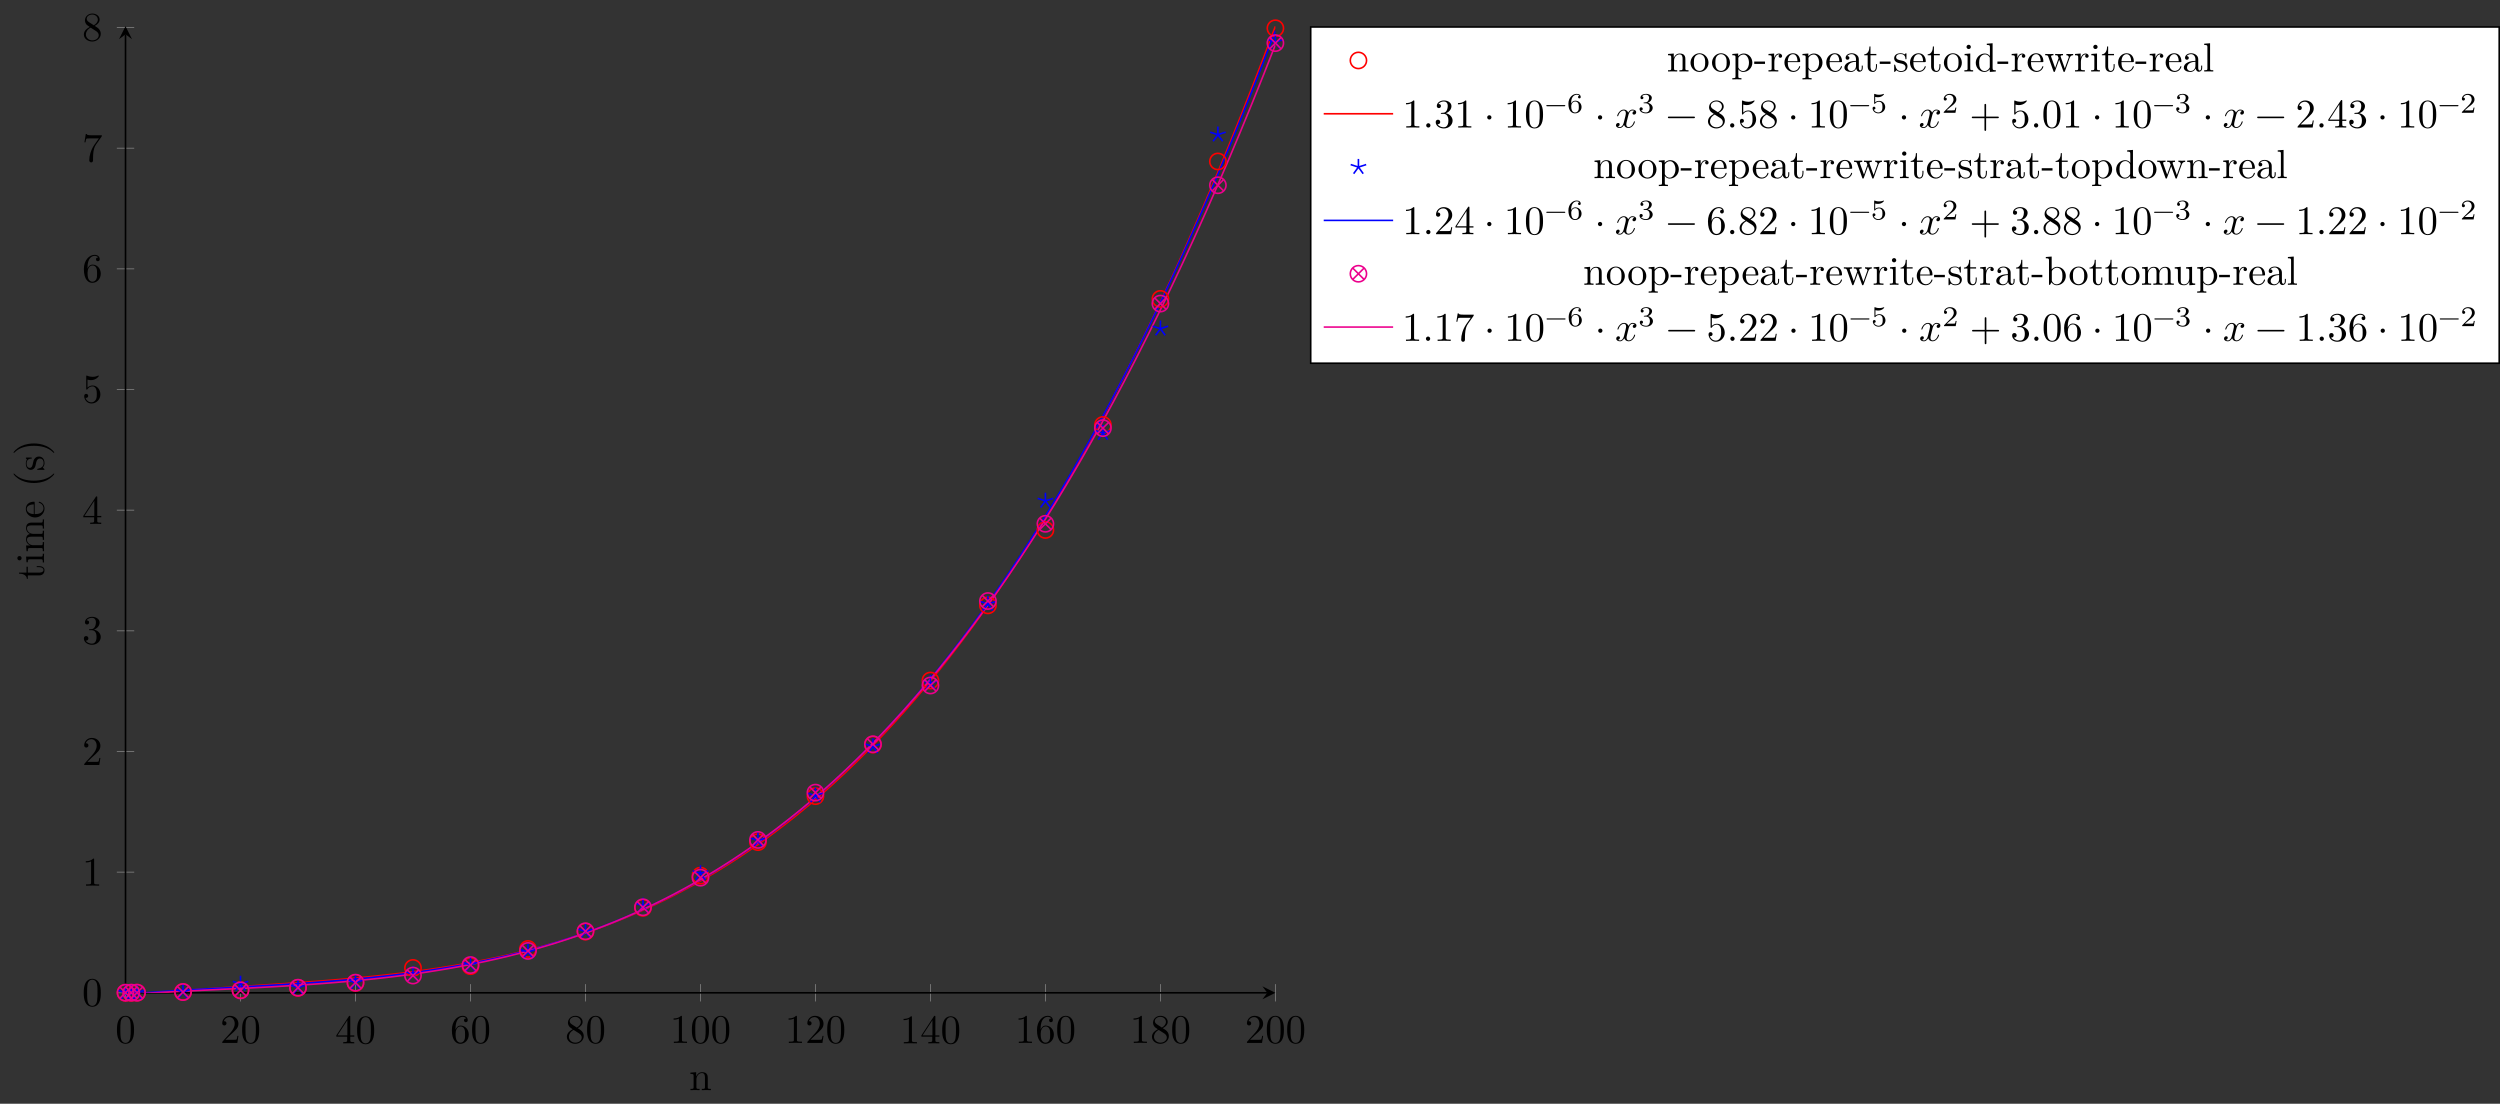 <?xml version="1.0" encoding="UTF-8"?>
<svg xmlns="http://www.w3.org/2000/svg" xmlns:xlink="http://www.w3.org/1999/xlink" width="612.447pt" height="270.388pt" viewBox="0 0 612.447 270.388" version="1.1">
<rect x="0" y="0" width="612.447" height="270.388" fill="#333333" stroke="none"/>
<defs>
<g>
<symbol overflow="visible" id="glyph0-0">
<path style="stroke:none;" d=""/>
</symbol>
<symbol overflow="visible" id="glyph0-1">
<path style="stroke:none;" d="M 4.578 -3.188 C 4.578 -3.984 4.531 -4.781 4.188 -5.516 C 3.734 -6.484 2.906 -6.641 2.5 -6.641 C 1.891 -6.641 1.172 -6.375 0.75 -5.453 C 0.438 -4.766 0.391 -3.984 0.391 -3.188 C 0.391 -2.438 0.422 -1.547 0.844 -0.781 C 1.266 0.016 2 0.219 2.484 0.219 C 3.016 0.219 3.781 0.016 4.219 -0.938 C 4.531 -1.625 4.578 -2.406 4.578 -3.188 Z M 3.766 -3.312 C 3.766 -2.562 3.766 -1.891 3.656 -1.25 C 3.5 -0.297 2.938 0 2.484 0 C 2.094 0 1.5 -0.25 1.328 -1.203 C 1.219 -1.797 1.219 -2.719 1.219 -3.312 C 1.219 -3.953 1.219 -4.609 1.297 -5.141 C 1.484 -6.328 2.234 -6.422 2.484 -6.422 C 2.812 -6.422 3.469 -6.234 3.656 -5.25 C 3.766 -4.688 3.766 -3.938 3.766 -3.312 Z M 3.766 -3.312 "/>
</symbol>
<symbol overflow="visible" id="glyph0-2">
<path style="stroke:none;" d="M 4.469 -1.734 L 4.234 -1.734 C 4.172 -1.438 4.109 -1 4 -0.844 C 3.938 -0.766 3.281 -0.766 3.062 -0.766 L 1.266 -0.766 L 2.328 -1.797 C 3.875 -3.172 4.469 -3.703 4.469 -4.703 C 4.469 -5.844 3.578 -6.641 2.359 -6.641 C 1.234 -6.641 0.5 -5.719 0.5 -4.828 C 0.5 -4.281 1 -4.281 1.031 -4.281 C 1.203 -4.281 1.547 -4.391 1.547 -4.812 C 1.547 -5.062 1.359 -5.328 1.016 -5.328 C 0.938 -5.328 0.922 -5.328 0.891 -5.312 C 1.109 -5.969 1.656 -6.328 2.234 -6.328 C 3.141 -6.328 3.562 -5.516 3.562 -4.703 C 3.562 -3.906 3.078 -3.125 2.516 -2.5 L 0.609 -0.375 C 0.5 -0.266 0.5 -0.234 0.5 0 L 4.203 0 Z M 4.469 -1.734 "/>
</symbol>
<symbol overflow="visible" id="glyph0-3">
<path style="stroke:none;" d="M 4.688 -1.641 L 4.688 -1.953 L 3.703 -1.953 L 3.703 -6.484 C 3.703 -6.688 3.703 -6.75 3.531 -6.75 C 3.453 -6.75 3.422 -6.75 3.344 -6.625 L 0.281 -1.953 L 0.281 -1.641 L 2.938 -1.641 L 2.938 -0.781 C 2.938 -0.422 2.906 -0.312 2.172 -0.312 L 1.969 -0.312 L 1.969 0 C 2.375 -0.031 2.891 -0.031 3.312 -0.031 C 3.734 -0.031 4.25 -0.031 4.672 0 L 4.672 -0.312 L 4.453 -0.312 C 3.719 -0.312 3.703 -0.422 3.703 -0.781 L 3.703 -1.641 Z M 2.984 -1.953 L 0.562 -1.953 L 2.984 -5.672 Z M 2.984 -1.953 "/>
</symbol>
<symbol overflow="visible" id="glyph0-4">
<path style="stroke:none;" d="M 4.562 -2.031 C 4.562 -3.297 3.672 -4.25 2.562 -4.25 C 1.891 -4.25 1.516 -3.75 1.312 -3.266 L 1.312 -3.516 C 1.312 -6.031 2.547 -6.391 3.062 -6.391 C 3.297 -6.391 3.719 -6.328 3.938 -5.984 C 3.781 -5.984 3.391 -5.984 3.391 -5.547 C 3.391 -5.234 3.625 -5.078 3.844 -5.078 C 4 -5.078 4.312 -5.172 4.312 -5.562 C 4.312 -6.156 3.875 -6.641 3.047 -6.641 C 1.766 -6.641 0.422 -5.359 0.422 -3.156 C 0.422 -0.484 1.578 0.219 2.5 0.219 C 3.609 0.219 4.562 -0.719 4.562 -2.031 Z M 3.656 -2.047 C 3.656 -1.562 3.656 -1.062 3.484 -0.703 C 3.188 -0.109 2.734 -0.062 2.5 -0.062 C 1.875 -0.062 1.578 -0.656 1.516 -0.812 C 1.328 -1.281 1.328 -2.078 1.328 -2.25 C 1.328 -3.031 1.656 -4.031 2.547 -4.031 C 2.719 -4.031 3.172 -4.031 3.484 -3.406 C 3.656 -3.047 3.656 -2.531 3.656 -2.047 Z M 3.656 -2.047 "/>
</symbol>
<symbol overflow="visible" id="glyph0-5">
<path style="stroke:none;" d="M 4.562 -1.672 C 4.562 -2.031 4.453 -2.484 4.062 -2.906 C 3.875 -3.109 3.719 -3.203 3.078 -3.609 C 3.797 -3.984 4.281 -4.5 4.281 -5.156 C 4.281 -6.078 3.406 -6.641 2.5 -6.641 C 1.5 -6.641 0.688 -5.906 0.688 -4.969 C 0.688 -4.797 0.703 -4.344 1.125 -3.875 C 1.234 -3.766 1.609 -3.516 1.859 -3.344 C 1.281 -3.047 0.422 -2.5 0.422 -1.5 C 0.422 -0.453 1.438 0.219 2.484 0.219 C 3.609 0.219 4.562 -0.609 4.562 -1.672 Z M 3.844 -5.156 C 3.844 -4.578 3.453 -4.109 2.859 -3.766 L 1.625 -4.562 C 1.172 -4.859 1.125 -5.188 1.125 -5.359 C 1.125 -5.969 1.781 -6.391 2.484 -6.391 C 3.203 -6.391 3.844 -5.875 3.844 -5.156 Z M 4.062 -1.312 C 4.062 -0.578 3.312 -0.062 2.5 -0.062 C 1.641 -0.062 0.922 -0.672 0.922 -1.5 C 0.922 -2.078 1.234 -2.719 2.078 -3.188 L 3.312 -2.406 C 3.594 -2.219 4.062 -1.922 4.062 -1.312 Z M 4.062 -1.312 "/>
</symbol>
<symbol overflow="visible" id="glyph0-6">
<path style="stroke:none;" d="M 4.172 0 L 4.172 -0.312 L 3.859 -0.312 C 2.953 -0.312 2.938 -0.422 2.938 -0.781 L 2.938 -6.375 C 2.938 -6.625 2.938 -6.641 2.703 -6.641 C 2.078 -6 1.203 -6 0.891 -6 L 0.891 -5.688 C 1.094 -5.688 1.672 -5.688 2.188 -5.953 L 2.188 -0.781 C 2.188 -0.422 2.156 -0.312 1.266 -0.312 L 0.953 -0.312 L 0.953 0 C 1.297 -0.031 2.156 -0.031 2.562 -0.031 C 2.953 -0.031 3.828 -0.031 4.172 0 Z M 4.172 0 "/>
</symbol>
<symbol overflow="visible" id="glyph0-7">
<path style="stroke:none;" d="M 4.562 -1.703 C 4.562 -2.516 3.922 -3.297 2.891 -3.516 C 3.703 -3.781 4.281 -4.469 4.281 -5.266 C 4.281 -6.078 3.406 -6.641 2.453 -6.641 C 1.453 -6.641 0.688 -6.047 0.688 -5.281 C 0.688 -4.953 0.906 -4.766 1.203 -4.766 C 1.5 -4.766 1.703 -4.984 1.703 -5.281 C 1.703 -5.766 1.234 -5.766 1.094 -5.766 C 1.391 -6.266 2.047 -6.391 2.406 -6.391 C 2.828 -6.391 3.375 -6.172 3.375 -5.281 C 3.375 -5.156 3.344 -4.578 3.094 -4.141 C 2.797 -3.656 2.453 -3.625 2.203 -3.625 C 2.125 -3.609 1.891 -3.594 1.812 -3.594 C 1.734 -3.578 1.672 -3.562 1.672 -3.469 C 1.672 -3.359 1.734 -3.359 1.906 -3.359 L 2.344 -3.359 C 3.156 -3.359 3.531 -2.688 3.531 -1.703 C 3.531 -0.344 2.844 -0.062 2.406 -0.062 C 1.969 -0.062 1.219 -0.234 0.875 -0.812 C 1.219 -0.766 1.531 -0.984 1.531 -1.359 C 1.531 -1.719 1.266 -1.922 0.984 -1.922 C 0.734 -1.922 0.422 -1.781 0.422 -1.344 C 0.422 -0.438 1.344 0.219 2.438 0.219 C 3.656 0.219 4.562 -0.688 4.562 -1.703 Z M 4.562 -1.703 "/>
</symbol>
<symbol overflow="visible" id="glyph0-8">
<path style="stroke:none;" d="M 4.469 -2 C 4.469 -3.188 3.656 -4.188 2.578 -4.188 C 2.109 -4.188 1.672 -4.031 1.312 -3.672 L 1.312 -5.625 C 1.516 -5.562 1.844 -5.5 2.156 -5.5 C 3.391 -5.5 4.094 -6.406 4.094 -6.531 C 4.094 -6.594 4.062 -6.641 3.984 -6.641 C 3.984 -6.641 3.953 -6.641 3.906 -6.609 C 3.703 -6.516 3.219 -6.312 2.547 -6.312 C 2.156 -6.312 1.688 -6.391 1.219 -6.594 C 1.141 -6.625 1.109 -6.625 1.109 -6.625 C 1 -6.625 1 -6.547 1 -6.391 L 1 -3.438 C 1 -3.266 1 -3.188 1.141 -3.188 C 1.219 -3.188 1.234 -3.203 1.281 -3.266 C 1.391 -3.422 1.75 -3.969 2.562 -3.969 C 3.078 -3.969 3.328 -3.516 3.406 -3.328 C 3.562 -2.953 3.594 -2.578 3.594 -2.078 C 3.594 -1.719 3.594 -1.125 3.344 -0.703 C 3.109 -0.312 2.734 -0.062 2.281 -0.062 C 1.562 -0.062 0.984 -0.594 0.812 -1.172 C 0.844 -1.172 0.875 -1.156 0.984 -1.156 C 1.312 -1.156 1.484 -1.406 1.484 -1.641 C 1.484 -1.891 1.312 -2.141 0.984 -2.141 C 0.844 -2.141 0.5 -2.062 0.5 -1.609 C 0.5 -0.75 1.188 0.219 2.297 0.219 C 3.453 0.219 4.469 -0.734 4.469 -2 Z M 4.469 -2 "/>
</symbol>
<symbol overflow="visible" id="glyph0-9">
<path style="stroke:none;" d="M 4.828 -6.422 L 2.406 -6.422 C 1.203 -6.422 1.172 -6.547 1.141 -6.734 L 0.891 -6.734 L 0.562 -4.688 L 0.812 -4.688 C 0.844 -4.844 0.922 -5.469 1.062 -5.594 C 1.125 -5.656 1.906 -5.656 2.031 -5.656 L 4.094 -5.656 L 2.984 -4.078 C 2.078 -2.734 1.75 -1.344 1.75 -0.328 C 1.75 -0.234 1.75 0.219 2.219 0.219 C 2.672 0.219 2.672 -0.234 2.672 -0.328 L 2.672 -0.844 C 2.672 -1.391 2.703 -1.938 2.781 -2.469 C 2.828 -2.703 2.953 -3.562 3.406 -4.172 L 4.75 -6.078 C 4.828 -6.188 4.828 -6.203 4.828 -6.422 Z M 4.828 -6.422 "/>
</symbol>
<symbol overflow="visible" id="glyph0-10">
<path style="stroke:none;" d="M 1.906 -0.531 C 1.906 -0.812 1.672 -1.062 1.391 -1.062 C 1.094 -1.062 0.859 -0.812 0.859 -0.531 C 0.859 -0.234 1.094 0 1.391 0 C 1.672 0 1.906 -0.234 1.906 -0.531 Z M 1.906 -0.531 "/>
</symbol>
<symbol overflow="visible" id="glyph0-11">
<path style="stroke:none;" d="M 1.906 -2.5 C 1.906 -2.781 1.672 -3.016 1.391 -3.016 C 1.094 -3.016 0.859 -2.781 0.859 -2.5 C 0.859 -2.203 1.094 -1.969 1.391 -1.969 C 1.672 -1.969 1.906 -2.203 1.906 -2.5 Z M 1.906 -2.5 "/>
</symbol>
<symbol overflow="visible" id="glyph0-12">
<path style="stroke:none;" d="M 5.25 -3.75 C 5.25 -4.266 4.672 -4.406 4.328 -4.406 C 3.75 -4.406 3.406 -3.875 3.281 -3.656 C 3.031 -4.312 2.5 -4.406 2.203 -4.406 C 1.172 -4.406 0.594 -3.125 0.594 -2.875 C 0.594 -2.766 0.719 -2.766 0.719 -2.766 C 0.797 -2.766 0.828 -2.797 0.844 -2.875 C 1.188 -3.938 1.844 -4.188 2.188 -4.188 C 2.375 -4.188 2.719 -4.094 2.719 -3.516 C 2.719 -3.203 2.547 -2.547 2.188 -1.141 C 2.031 -0.531 1.672 -0.109 1.234 -0.109 C 1.172 -0.109 0.953 -0.109 0.734 -0.234 C 0.984 -0.297 1.203 -0.5 1.203 -0.781 C 1.203 -1.047 0.984 -1.125 0.844 -1.125 C 0.531 -1.125 0.297 -0.875 0.297 -0.547 C 0.297 -0.094 0.781 0.109 1.219 0.109 C 1.891 0.109 2.25 -0.594 2.266 -0.641 C 2.391 -0.281 2.75 0.109 3.344 0.109 C 4.375 0.109 4.938 -1.172 4.938 -1.422 C 4.938 -1.531 4.859 -1.531 4.828 -1.531 C 4.734 -1.531 4.719 -1.484 4.688 -1.422 C 4.359 -0.344 3.688 -0.109 3.375 -0.109 C 2.984 -0.109 2.828 -0.422 2.828 -0.766 C 2.828 -0.984 2.875 -1.203 2.984 -1.641 L 3.328 -3.016 C 3.391 -3.266 3.625 -4.188 4.312 -4.188 C 4.359 -4.188 4.609 -4.188 4.812 -4.062 C 4.531 -4 4.344 -3.766 4.344 -3.516 C 4.344 -3.359 4.453 -3.172 4.719 -3.172 C 4.938 -3.172 5.25 -3.344 5.25 -3.75 Z M 5.25 -3.75 "/>
</symbol>
<symbol overflow="visible" id="glyph0-13">
<path style="stroke:none;" d="M 7.203 -2.5 C 7.203 -2.609 7.109 -2.688 7 -2.688 L 0.75 -2.688 C 0.641 -2.688 0.562 -2.609 0.562 -2.5 C 0.562 -2.375 0.641 -2.297 0.75 -2.297 L 7 -2.297 C 7.109 -2.297 7.203 -2.375 7.203 -2.5 Z M 7.203 -2.5 "/>
</symbol>
<symbol overflow="visible" id="glyph0-14">
<path style="stroke:none;" d="M 7.203 -2.5 C 7.203 -2.609 7.109 -2.688 7 -2.688 L 4.078 -2.688 L 4.078 -5.609 C 4.078 -5.719 3.984 -5.812 3.875 -5.812 C 3.766 -5.812 3.672 -5.719 3.672 -5.609 L 3.672 -2.688 L 0.75 -2.688 C 0.641 -2.688 0.562 -2.609 0.562 -2.5 C 0.562 -2.375 0.641 -2.297 0.75 -2.297 L 3.672 -2.297 L 3.672 0.625 C 3.672 0.734 3.766 0.828 3.875 0.828 C 3.984 0.828 4.078 0.734 4.078 0.625 L 4.078 -2.297 L 7 -2.297 C 7.109 -2.297 7.203 -2.375 7.203 -2.5 Z M 7.203 -2.5 "/>
</symbol>
<symbol overflow="visible" id="glyph1-0">
<path style="stroke:none;" d=""/>
</symbol>
<symbol overflow="visible" id="glyph1-1">
<path style="stroke:none;" d="M 5.328 0 L 5.328 -0.312 C 4.812 -0.312 4.562 -0.312 4.562 -0.609 L 4.562 -2.516 C 4.562 -3.375 4.562 -3.672 4.25 -4.031 C 4.109 -4.203 3.781 -4.406 3.203 -4.406 C 2.469 -4.406 2 -3.984 1.719 -3.359 L 1.719 -4.406 L 0.312 -4.297 L 0.312 -3.984 C 1.016 -3.984 1.094 -3.922 1.094 -3.422 L 1.094 -0.75 C 1.094 -0.312 0.984 -0.312 0.312 -0.312 L 0.312 0 L 1.453 -0.031 L 2.562 0 L 2.562 -0.312 C 1.891 -0.312 1.781 -0.312 1.781 -0.75 L 1.781 -2.594 C 1.781 -3.625 2.5 -4.188 3.125 -4.188 C 3.766 -4.188 3.875 -3.656 3.875 -3.078 L 3.875 -0.75 C 3.875 -0.312 3.766 -0.312 3.094 -0.312 L 3.094 0 L 4.219 -0.031 Z M 5.328 0 "/>
</symbol>
<symbol overflow="visible" id="glyph1-2">
<path style="stroke:none;" d="M 4.688 -2.141 C 4.688 -3.406 3.703 -4.469 2.5 -4.469 C 1.25 -4.469 0.281 -3.375 0.281 -2.141 C 0.281 -0.844 1.312 0.109 2.484 0.109 C 3.688 0.109 4.688 -0.875 4.688 -2.141 Z M 3.875 -2.219 C 3.875 -1.859 3.875 -1.312 3.656 -0.875 C 3.422 -0.422 2.984 -0.141 2.5 -0.141 C 2.062 -0.141 1.625 -0.344 1.359 -0.812 C 1.109 -1.25 1.109 -1.859 1.109 -2.219 C 1.109 -2.609 1.109 -3.141 1.344 -3.578 C 1.609 -4.031 2.078 -4.25 2.484 -4.25 C 2.922 -4.25 3.344 -4.031 3.609 -3.594 C 3.875 -3.172 3.875 -2.594 3.875 -2.219 Z M 3.875 -2.219 "/>
</symbol>
<symbol overflow="visible" id="glyph1-3">
<path style="stroke:none;" d="M 5.188 -2.156 C 5.188 -3.422 4.234 -4.406 3.109 -4.406 C 2.328 -4.406 1.906 -3.969 1.719 -3.75 L 1.719 -4.406 L 0.281 -4.297 L 0.281 -3.984 C 0.984 -3.984 1.062 -3.922 1.062 -3.484 L 1.062 1.172 C 1.062 1.625 0.953 1.625 0.281 1.625 L 0.281 1.938 L 1.391 1.906 L 2.516 1.938 L 2.516 1.625 C 1.859 1.625 1.75 1.625 1.75 1.172 L 1.75 -0.594 C 1.797 -0.422 2.219 0.109 2.969 0.109 C 4.156 0.109 5.188 -0.875 5.188 -2.156 Z M 4.359 -2.156 C 4.359 -0.953 3.672 -0.109 2.938 -0.109 C 2.531 -0.109 2.156 -0.312 1.891 -0.719 C 1.75 -0.922 1.75 -0.938 1.75 -1.141 L 1.75 -3.359 C 2.031 -3.875 2.516 -4.156 3.031 -4.156 C 3.766 -4.156 4.359 -3.281 4.359 -2.156 Z M 4.359 -2.156 "/>
</symbol>
<symbol overflow="visible" id="glyph1-4">
<path style="stroke:none;" d="M 2.75 -1.859 L 2.75 -2.438 L 0.109 -2.438 L 0.109 -1.859 Z M 2.75 -1.859 "/>
</symbol>
<symbol overflow="visible" id="glyph1-5">
<path style="stroke:none;" d="M 3.625 -3.797 C 3.625 -4.109 3.312 -4.406 2.891 -4.406 C 2.156 -4.406 1.797 -3.734 1.672 -3.312 L 1.672 -4.406 L 0.281 -4.297 L 0.281 -3.984 C 0.984 -3.984 1.062 -3.922 1.062 -3.422 L 1.062 -0.75 C 1.062 -0.312 0.953 -0.312 0.281 -0.312 L 0.281 0 L 1.422 -0.031 C 1.812 -0.031 2.281 -0.031 2.688 0 L 2.688 -0.312 L 2.469 -0.312 C 1.734 -0.312 1.719 -0.422 1.719 -0.781 L 1.719 -2.312 C 1.719 -3.297 2.141 -4.188 2.891 -4.188 C 2.953 -4.188 2.984 -4.188 3 -4.172 C 2.969 -4.172 2.766 -4.047 2.766 -3.781 C 2.766 -3.516 2.984 -3.359 3.203 -3.359 C 3.375 -3.359 3.625 -3.484 3.625 -3.797 Z M 3.625 -3.797 "/>
</symbol>
<symbol overflow="visible" id="glyph1-6">
<path style="stroke:none;" d="M 4.141 -1.188 C 4.141 -1.281 4.062 -1.312 4 -1.312 C 3.922 -1.312 3.891 -1.25 3.875 -1.172 C 3.531 -0.141 2.625 -0.141 2.531 -0.141 C 2.031 -0.141 1.641 -0.438 1.406 -0.812 C 1.109 -1.281 1.109 -1.938 1.109 -2.297 L 3.891 -2.297 C 4.109 -2.297 4.141 -2.297 4.141 -2.516 C 4.141 -3.5 3.594 -4.469 2.359 -4.469 C 1.203 -4.469 0.281 -3.438 0.281 -2.188 C 0.281 -0.859 1.328 0.109 2.469 0.109 C 3.688 0.109 4.141 -1 4.141 -1.188 Z M 3.484 -2.516 L 1.109 -2.516 C 1.172 -4 2.016 -4.25 2.359 -4.25 C 3.375 -4.25 3.484 -2.906 3.484 -2.516 Z M 3.484 -2.516 "/>
</symbol>
<symbol overflow="visible" id="glyph1-7">
<path style="stroke:none;" d="M 4.812 -0.891 L 4.812 -1.453 L 4.562 -1.453 L 4.562 -0.891 C 4.562 -0.312 4.312 -0.25 4.203 -0.25 C 3.875 -0.25 3.844 -0.703 3.844 -0.75 L 3.844 -2.734 C 3.844 -3.156 3.844 -3.547 3.484 -3.922 C 3.094 -4.312 2.594 -4.469 2.109 -4.469 C 1.297 -4.469 0.609 -4 0.609 -3.344 C 0.609 -3.047 0.812 -2.875 1.062 -2.875 C 1.344 -2.875 1.531 -3.078 1.531 -3.328 C 1.531 -3.453 1.469 -3.781 1.016 -3.781 C 1.281 -4.141 1.781 -4.25 2.094 -4.25 C 2.578 -4.25 3.156 -3.859 3.156 -2.969 L 3.156 -2.609 C 2.641 -2.578 1.938 -2.547 1.312 -2.25 C 0.562 -1.906 0.312 -1.391 0.312 -0.953 C 0.312 -0.141 1.281 0.109 1.906 0.109 C 2.578 0.109 3.031 -0.297 3.219 -0.75 C 3.266 -0.359 3.531 0.062 4 0.062 C 4.203 0.062 4.812 -0.078 4.812 -0.891 Z M 3.156 -1.391 C 3.156 -0.453 2.438 -0.109 1.984 -0.109 C 1.5 -0.109 1.094 -0.453 1.094 -0.953 C 1.094 -1.5 1.5 -2.328 3.156 -2.391 Z M 3.156 -1.391 "/>
</symbol>
<symbol overflow="visible" id="glyph1-8">
<path style="stroke:none;" d="M 3.312 -1.234 L 3.312 -1.797 L 3.062 -1.797 L 3.062 -1.25 C 3.062 -0.516 2.766 -0.141 2.391 -0.141 C 1.719 -0.141 1.719 -1.047 1.719 -1.219 L 1.719 -3.984 L 3.156 -3.984 L 3.156 -4.297 L 1.719 -4.297 L 1.719 -6.125 L 1.469 -6.125 C 1.469 -5.312 1.172 -4.25 0.188 -4.203 L 0.188 -3.984 L 1.031 -3.984 L 1.031 -1.234 C 1.031 -0.016 1.969 0.109 2.328 0.109 C 3.031 0.109 3.312 -0.594 3.312 -1.234 Z M 3.312 -1.234 "/>
</symbol>
<symbol overflow="visible" id="glyph1-9">
<path style="stroke:none;" d="M 3.594 -1.281 C 3.594 -1.797 3.297 -2.109 3.172 -2.219 C 2.844 -2.547 2.453 -2.625 2.031 -2.703 C 1.469 -2.812 0.812 -2.938 0.812 -3.516 C 0.812 -3.875 1.062 -4.281 1.922 -4.281 C 3.016 -4.281 3.078 -3.375 3.094 -3.078 C 3.094 -2.984 3.203 -2.984 3.203 -2.984 C 3.344 -2.984 3.344 -3.031 3.344 -3.219 L 3.344 -4.234 C 3.344 -4.391 3.344 -4.469 3.234 -4.469 C 3.188 -4.469 3.156 -4.469 3.031 -4.344 C 3 -4.312 2.906 -4.219 2.859 -4.188 C 2.484 -4.469 2.078 -4.469 1.922 -4.469 C 0.703 -4.469 0.328 -3.797 0.328 -3.234 C 0.328 -2.891 0.484 -2.609 0.75 -2.391 C 1.078 -2.141 1.359 -2.078 2.078 -1.938 C 2.297 -1.891 3.109 -1.734 3.109 -1.016 C 3.109 -0.516 2.766 -0.109 1.984 -0.109 C 1.141 -0.109 0.781 -0.672 0.594 -1.531 C 0.562 -1.656 0.562 -1.688 0.453 -1.688 C 0.328 -1.688 0.328 -1.625 0.328 -1.453 L 0.328 -0.125 C 0.328 0.047 0.328 0.109 0.438 0.109 C 0.484 0.109 0.5 0.094 0.688 -0.094 C 0.703 -0.109 0.703 -0.125 0.891 -0.312 C 1.328 0.094 1.781 0.109 1.984 0.109 C 3.125 0.109 3.594 -0.562 3.594 -1.281 Z M 3.594 -1.281 "/>
</symbol>
<symbol overflow="visible" id="glyph1-10">
<path style="stroke:none;" d="M 2.469 0 L 2.469 -0.312 C 1.797 -0.312 1.766 -0.359 1.766 -0.75 L 1.766 -4.406 L 0.375 -4.297 L 0.375 -3.984 C 1.016 -3.984 1.109 -3.922 1.109 -3.438 L 1.109 -0.75 C 1.109 -0.312 1 -0.312 0.328 -0.312 L 0.328 0 L 1.422 -0.031 C 1.781 -0.031 2.125 -0.016 2.469 0 Z M 1.906 -6.016 C 1.906 -6.297 1.688 -6.547 1.391 -6.547 C 1.047 -6.547 0.844 -6.266 0.844 -6.016 C 0.844 -5.75 1.078 -5.5 1.375 -5.5 C 1.719 -5.5 1.906 -5.766 1.906 -6.016 Z M 1.906 -6.016 "/>
</symbol>
<symbol overflow="visible" id="glyph1-11">
<path style="stroke:none;" d="M 5.25 0 L 5.25 -0.312 C 4.562 -0.312 4.469 -0.375 4.469 -0.875 L 4.469 -6.922 L 3.047 -6.812 L 3.047 -6.5 C 3.734 -6.5 3.812 -6.438 3.812 -5.938 L 3.812 -3.781 C 3.531 -4.141 3.094 -4.406 2.562 -4.406 C 1.391 -4.406 0.344 -3.422 0.344 -2.141 C 0.344 -0.875 1.312 0.109 2.453 0.109 C 3.094 0.109 3.531 -0.234 3.781 -0.547 L 3.781 0.109 Z M 3.781 -1.172 C 3.781 -1 3.781 -0.984 3.672 -0.812 C 3.375 -0.328 2.938 -0.109 2.5 -0.109 C 2.047 -0.109 1.688 -0.375 1.453 -0.75 C 1.203 -1.156 1.172 -1.719 1.172 -2.141 C 1.172 -2.5 1.188 -3.094 1.469 -3.547 C 1.688 -3.859 2.062 -4.188 2.609 -4.188 C 2.953 -4.188 3.375 -4.031 3.672 -3.594 C 3.781 -3.422 3.781 -3.406 3.781 -3.219 Z M 3.781 -1.172 "/>
</symbol>
<symbol overflow="visible" id="glyph1-12">
<path style="stroke:none;" d="M 7.016 -3.984 L 7.016 -4.297 C 6.781 -4.281 6.5 -4.266 6.281 -4.266 L 5.359 -4.297 L 5.359 -3.984 C 5.719 -3.984 5.938 -3.797 5.938 -3.516 C 5.938 -3.453 5.938 -3.422 5.875 -3.297 L 4.969 -0.75 L 3.984 -3.531 C 3.953 -3.656 3.938 -3.672 3.938 -3.719 C 3.938 -3.984 4.328 -3.984 4.531 -3.984 L 4.531 -4.297 L 3.484 -4.266 C 3.188 -4.266 2.906 -4.281 2.609 -4.297 L 2.609 -3.984 C 2.969 -3.984 3.125 -3.969 3.234 -3.844 C 3.281 -3.781 3.391 -3.484 3.453 -3.297 L 2.609 -0.875 L 1.656 -3.531 C 1.609 -3.656 1.609 -3.672 1.609 -3.719 C 1.609 -3.984 2 -3.984 2.188 -3.984 L 2.188 -4.297 L 1.109 -4.266 L 0.172 -4.297 L 0.172 -3.984 C 0.672 -3.984 0.797 -3.953 0.922 -3.641 L 2.172 -0.109 C 2.219 0.031 2.25 0.109 2.375 0.109 C 2.516 0.109 2.531 0.047 2.578 -0.094 L 3.594 -2.906 L 4.609 -0.078 C 4.641 0.031 4.672 0.109 4.812 0.109 C 4.938 0.109 4.969 0.016 5 -0.078 L 6.172 -3.344 C 6.344 -3.844 6.656 -3.984 7.016 -3.984 Z M 7.016 -3.984 "/>
</symbol>
<symbol overflow="visible" id="glyph1-13">
<path style="stroke:none;" d="M 2.547 0 L 2.547 -0.312 C 1.875 -0.312 1.766 -0.312 1.766 -0.75 L 1.766 -6.922 L 0.328 -6.812 L 0.328 -6.5 C 1.031 -6.5 1.109 -6.438 1.109 -5.938 L 1.109 -0.75 C 1.109 -0.312 1 -0.312 0.328 -0.312 L 0.328 0 L 1.438 -0.031 Z M 2.547 0 "/>
</symbol>
<symbol overflow="visible" id="glyph1-14">
<path style="stroke:none;" d="M 5.188 -2.156 C 5.188 -3.422 4.219 -4.406 3.078 -4.406 C 2.297 -4.406 1.875 -3.938 1.719 -3.766 L 1.719 -6.922 L 0.281 -6.812 L 0.281 -6.5 C 0.984 -6.5 1.062 -6.438 1.062 -5.938 L 1.062 0 L 1.312 0 L 1.672 -0.625 C 1.812 -0.391 2.234 0.109 2.969 0.109 C 4.156 0.109 5.188 -0.875 5.188 -2.156 Z M 4.359 -2.156 C 4.359 -1.797 4.344 -1.203 4.062 -0.75 C 3.844 -0.438 3.469 -0.109 2.938 -0.109 C 2.484 -0.109 2.125 -0.344 1.891 -0.719 C 1.75 -0.922 1.75 -0.953 1.75 -1.141 L 1.75 -3.188 C 1.75 -3.375 1.75 -3.391 1.859 -3.547 C 2.25 -4.109 2.797 -4.188 3.031 -4.188 C 3.484 -4.188 3.844 -3.922 4.078 -3.547 C 4.344 -3.141 4.359 -2.578 4.359 -2.156 Z M 4.359 -2.156 "/>
</symbol>
<symbol overflow="visible" id="glyph1-15">
<path style="stroke:none;" d="M 8.109 0 L 8.109 -0.312 C 7.594 -0.312 7.344 -0.312 7.328 -0.609 L 7.328 -2.516 C 7.328 -3.375 7.328 -3.672 7.016 -4.031 C 6.875 -4.203 6.547 -4.406 5.969 -4.406 C 5.141 -4.406 4.688 -3.812 4.531 -3.422 C 4.391 -4.297 3.656 -4.406 3.203 -4.406 C 2.469 -4.406 2 -3.984 1.719 -3.359 L 1.719 -4.406 L 0.312 -4.297 L 0.312 -3.984 C 1.016 -3.984 1.094 -3.922 1.094 -3.422 L 1.094 -0.75 C 1.094 -0.312 0.984 -0.312 0.312 -0.312 L 0.312 0 L 1.453 -0.031 L 2.562 0 L 2.562 -0.312 C 1.891 -0.312 1.781 -0.312 1.781 -0.75 L 1.781 -2.594 C 1.781 -3.625 2.5 -4.188 3.125 -4.188 C 3.766 -4.188 3.875 -3.656 3.875 -3.078 L 3.875 -0.75 C 3.875 -0.312 3.766 -0.312 3.094 -0.312 L 3.094 0 L 4.219 -0.031 L 5.328 0 L 5.328 -0.312 C 4.672 -0.312 4.562 -0.312 4.562 -0.75 L 4.562 -2.594 C 4.562 -3.625 5.266 -4.188 5.906 -4.188 C 6.531 -4.188 6.641 -3.656 6.641 -3.078 L 6.641 -0.75 C 6.641 -0.312 6.531 -0.312 5.859 -0.312 L 5.859 0 L 6.984 -0.031 Z M 8.109 0 "/>
</symbol>
<symbol overflow="visible" id="glyph1-16">
<path style="stroke:none;" d="M 5.328 0 L 5.328 -0.312 C 4.641 -0.312 4.562 -0.375 4.562 -0.875 L 4.562 -4.406 L 3.094 -4.297 L 3.094 -3.984 C 3.781 -3.984 3.875 -3.922 3.875 -3.422 L 3.875 -1.656 C 3.875 -0.781 3.391 -0.109 2.656 -0.109 C 1.828 -0.109 1.781 -0.578 1.781 -1.094 L 1.781 -4.406 L 0.312 -4.297 L 0.312 -3.984 C 1.094 -3.984 1.094 -3.953 1.094 -3.078 L 1.094 -1.578 C 1.094 -0.797 1.094 0.109 2.609 0.109 C 3.172 0.109 3.609 -0.172 3.891 -0.781 L 3.891 0.109 Z M 5.328 0 "/>
</symbol>
<symbol overflow="visible" id="glyph2-0">
<path style="stroke:none;" d=""/>
</symbol>
<symbol overflow="visible" id="glyph2-1">
<path style="stroke:none;" d="M -1.234 -3.312 L -1.797 -3.312 L -1.797 -3.062 L -1.25 -3.062 C -0.516 -3.062 -0.141 -2.766 -0.141 -2.391 C -0.141 -1.719 -1.047 -1.719 -1.219 -1.719 L -3.984 -1.719 L -3.984 -3.156 L -4.297 -3.156 L -4.297 -1.719 L -6.125 -1.719 L -6.125 -1.469 C -5.312 -1.469 -4.25 -1.172 -4.203 -0.188 L -3.984 -0.188 L -3.984 -1.031 L -1.234 -1.031 C -0.016 -1.031 0.109 -1.969 0.109 -2.328 C 0.109 -3.031 -0.594 -3.312 -1.234 -3.312 Z M -1.234 -3.312 "/>
</symbol>
<symbol overflow="visible" id="glyph2-2">
<path style="stroke:none;" d="M 0 -2.469 L -0.312 -2.469 C -0.312 -1.797 -0.359 -1.766 -0.75 -1.766 L -4.406 -1.766 L -4.297 -0.375 L -3.984 -0.375 C -3.984 -1.016 -3.922 -1.109 -3.438 -1.109 L -0.75 -1.109 C -0.312 -1.109 -0.312 -1 -0.312 -0.328 L 0 -0.328 L -0.031 -1.422 C -0.031 -1.781 -0.016 -2.125 0 -2.469 Z M -6.016 -1.906 C -6.297 -1.906 -6.547 -1.688 -6.547 -1.391 C -6.547 -1.047 -6.266 -0.844 -6.016 -0.844 C -5.75 -0.844 -5.5 -1.078 -5.5 -1.375 C -5.5 -1.719 -5.766 -1.906 -6.016 -1.906 Z M -6.016 -1.906 "/>
</symbol>
<symbol overflow="visible" id="glyph2-3">
<path style="stroke:none;" d="M 0 -8.109 L -0.312 -8.109 C -0.312 -7.594 -0.312 -7.344 -0.609 -7.328 L -2.516 -7.328 C -3.375 -7.328 -3.672 -7.328 -4.031 -7.016 C -4.203 -6.875 -4.406 -6.547 -4.406 -5.969 C -4.406 -5.141 -3.812 -4.688 -3.422 -4.531 C -4.297 -4.391 -4.406 -3.656 -4.406 -3.203 C -4.406 -2.469 -3.984 -2 -3.359 -1.719 L -4.406 -1.719 L -4.297 -0.312 L -3.984 -0.312 C -3.984 -1.016 -3.922 -1.094 -3.422 -1.094 L -0.75 -1.094 C -0.312 -1.094 -0.312 -0.984 -0.312 -0.312 L 0 -0.312 L -0.031 -1.453 L 0 -2.562 L -0.312 -2.562 C -0.312 -1.891 -0.312 -1.781 -0.75 -1.781 L -2.594 -1.781 C -3.625 -1.781 -4.188 -2.5 -4.188 -3.125 C -4.188 -3.766 -3.656 -3.875 -3.078 -3.875 L -0.75 -3.875 C -0.312 -3.875 -0.312 -3.766 -0.312 -3.094 L 0 -3.094 L -0.031 -4.219 L 0 -5.328 L -0.312 -5.328 C -0.312 -4.672 -0.312 -4.562 -0.75 -4.562 L -2.594 -4.562 C -3.625 -4.562 -4.188 -5.266 -4.188 -5.906 C -4.188 -6.531 -3.656 -6.641 -3.078 -6.641 L -0.75 -6.641 C -0.312 -6.641 -0.312 -6.531 -0.312 -5.859 L 0 -5.859 L -0.031 -6.984 Z M 0 -8.109 "/>
</symbol>
<symbol overflow="visible" id="glyph2-4">
<path style="stroke:none;" d="M -1.188 -4.141 C -1.281 -4.141 -1.312 -4.062 -1.312 -4 C -1.312 -3.922 -1.25 -3.891 -1.172 -3.875 C -0.141 -3.531 -0.141 -2.625 -0.141 -2.531 C -0.141 -2.031 -0.438 -1.641 -0.812 -1.406 C -1.281 -1.109 -1.938 -1.109 -2.297 -1.109 L -2.297 -3.891 C -2.297 -4.109 -2.297 -4.141 -2.516 -4.141 C -3.5 -4.141 -4.469 -3.594 -4.469 -2.359 C -4.469 -1.203 -3.438 -0.281 -2.188 -0.281 C -0.859 -0.281 0.109 -1.328 0.109 -2.469 C 0.109 -3.688 -1 -4.141 -1.188 -4.141 Z M -2.516 -3.484 L -2.516 -1.109 C -4 -1.172 -4.25 -2.016 -4.25 -2.359 C -4.25 -3.375 -2.906 -3.484 -2.516 -3.484 Z M -2.516 -3.484 "/>
</symbol>
<symbol overflow="visible" id="glyph2-5">
<path style="stroke:none;" d="M 2.391 -3.297 C 2.359 -3.297 2.344 -3.297 2.172 -3.125 C 0.922 -1.891 -0.969 -1.562 -2.5 -1.562 C -4.234 -1.562 -5.969 -1.938 -7.203 -3.172 C -7.328 -3.297 -7.344 -3.297 -7.375 -3.297 C -7.453 -3.297 -7.484 -3.266 -7.484 -3.203 C -7.484 -3.094 -6.797 -2.203 -5.531 -1.609 C -4.438 -1.109 -3.328 -0.984 -2.5 -0.984 C -1.719 -0.984 -0.516 -1.094 0.625 -1.641 C 1.844 -2.25 2.5 -3.094 2.5 -3.203 C 2.5 -3.266 2.469 -3.297 2.391 -3.297 Z M 2.391 -3.297 "/>
</symbol>
<symbol overflow="visible" id="glyph2-6">
<path style="stroke:none;" d="M -1.281 -3.594 C -1.797 -3.594 -2.109 -3.297 -2.219 -3.172 C -2.547 -2.844 -2.625 -2.453 -2.703 -2.031 C -2.812 -1.469 -2.938 -0.812 -3.516 -0.812 C -3.875 -0.812 -4.281 -1.062 -4.281 -1.922 C -4.281 -3.016 -3.375 -3.078 -3.078 -3.094 C -2.984 -3.094 -2.984 -3.203 -2.984 -3.203 C -2.984 -3.344 -3.031 -3.344 -3.219 -3.344 L -4.234 -3.344 C -4.391 -3.344 -4.469 -3.344 -4.469 -3.234 C -4.469 -3.188 -4.469 -3.156 -4.344 -3.031 C -4.312 -3 -4.219 -2.906 -4.188 -2.859 C -4.469 -2.484 -4.469 -2.078 -4.469 -1.922 C -4.469 -0.703 -3.797 -0.328 -3.234 -0.328 C -2.891 -0.328 -2.609 -0.484 -2.391 -0.75 C -2.141 -1.078 -2.078 -1.359 -1.938 -2.078 C -1.891 -2.297 -1.734 -3.109 -1.016 -3.109 C -0.516 -3.109 -0.109 -2.766 -0.109 -1.984 C -0.109 -1.141 -0.672 -0.781 -1.531 -0.594 C -1.656 -0.562 -1.688 -0.562 -1.688 -0.453 C -1.688 -0.328 -1.625 -0.328 -1.453 -0.328 L -0.125 -0.328 C 0.047 -0.328 0.109 -0.328 0.109 -0.438 C 0.109 -0.484 0.094 -0.5 -0.094 -0.688 C -0.109 -0.703 -0.125 -0.703 -0.312 -0.891 C 0.094 -1.328 0.109 -1.781 0.109 -1.984 C 0.109 -3.125 -0.562 -3.594 -1.281 -3.594 Z M -1.281 -3.594 "/>
</symbol>
<symbol overflow="visible" id="glyph2-7">
<path style="stroke:none;" d="M -2.5 -2.875 C -3.266 -2.875 -4.469 -2.766 -5.609 -2.219 C -6.828 -1.625 -7.484 -0.766 -7.484 -0.672 C -7.484 -0.609 -7.438 -0.562 -7.375 -0.562 C -7.344 -0.562 -7.328 -0.562 -7.141 -0.75 C -6.156 -1.734 -4.578 -2.297 -2.5 -2.297 C -0.781 -2.297 0.969 -1.938 2.219 -0.703 C 2.344 -0.562 2.359 -0.562 2.391 -0.562 C 2.453 -0.562 2.5 -0.609 2.5 -0.672 C 2.5 -0.766 1.812 -1.672 0.547 -2.25 C -0.547 -2.766 -1.656 -2.875 -2.5 -2.875 Z M -2.5 -2.875 "/>
</symbol>
<symbol overflow="visible" id="glyph3-0">
<path style="stroke:none;" d=""/>
</symbol>
<symbol overflow="visible" id="glyph3-1">
<path style="stroke:none;" d="M 5.047 -1.75 C 5.047 -1.828 4.984 -1.891 4.906 -1.891 L 0.531 -1.891 C 0.453 -1.891 0.391 -1.828 0.391 -1.75 C 0.391 -1.672 0.453 -1.609 0.531 -1.609 L 4.906 -1.609 C 4.984 -1.609 5.047 -1.672 5.047 -1.75 Z M 5.047 -1.75 "/>
</symbol>
<symbol overflow="visible" id="glyph3-2">
<path style="stroke:none;" d="M 3.594 -1.422 C 3.594 -2.312 2.891 -2.969 2.062 -2.969 C 1.516 -2.969 1.203 -2.594 1.047 -2.281 C 1.047 -2.859 1.094 -3.375 1.359 -3.797 C 1.594 -4.172 1.984 -4.438 2.422 -4.438 C 2.641 -4.438 2.906 -4.375 3.047 -4.188 C 2.875 -4.172 2.734 -4.062 2.734 -3.859 C 2.734 -3.688 2.844 -3.531 3.062 -3.531 C 3.266 -3.531 3.391 -3.672 3.391 -3.875 C 3.391 -4.281 3.094 -4.641 2.406 -4.641 C 1.406 -4.641 0.375 -3.719 0.375 -2.219 C 0.375 -0.406 1.234 0.141 2 0.141 C 2.844 0.141 3.594 -0.516 3.594 -1.422 Z M 2.922 -1.422 C 2.922 -1.031 2.922 -0.734 2.734 -0.469 C 2.562 -0.219 2.344 -0.078 2 -0.078 C 1.641 -0.078 1.375 -0.281 1.234 -0.594 C 1.125 -0.797 1.062 -1.156 1.062 -1.578 C 1.062 -2.25 1.469 -2.766 2.031 -2.766 C 2.359 -2.766 2.562 -2.641 2.75 -2.391 C 2.906 -2.125 2.922 -1.828 2.922 -1.422 Z M 2.922 -1.422 "/>
</symbol>
<symbol overflow="visible" id="glyph3-3">
<path style="stroke:none;" d="M 3.594 -1.203 C 3.594 -1.75 3.141 -2.297 2.375 -2.453 C 3.109 -2.719 3.375 -3.25 3.375 -3.672 C 3.375 -4.219 2.734 -4.641 1.969 -4.641 C 1.188 -4.641 0.594 -4.266 0.594 -3.703 C 0.594 -3.469 0.75 -3.328 0.953 -3.328 C 1.172 -3.328 1.312 -3.5 1.312 -3.688 C 1.312 -3.891 1.172 -4.031 0.953 -4.047 C 1.203 -4.359 1.688 -4.438 1.938 -4.438 C 2.25 -4.438 2.703 -4.281 2.703 -3.672 C 2.703 -3.375 2.594 -3.062 2.422 -2.844 C 2.188 -2.578 1.984 -2.562 1.641 -2.547 C 1.469 -2.531 1.453 -2.531 1.422 -2.516 C 1.422 -2.516 1.344 -2.5 1.344 -2.438 C 1.344 -2.328 1.406 -2.328 1.531 -2.328 L 1.906 -2.328 C 2.453 -2.328 2.844 -1.953 2.844 -1.203 C 2.844 -0.344 2.344 -0.078 1.938 -0.078 C 1.656 -0.078 1.047 -0.156 0.75 -0.578 C 1.078 -0.594 1.156 -0.812 1.156 -0.969 C 1.156 -1.188 0.984 -1.344 0.766 -1.344 C 0.578 -1.344 0.375 -1.234 0.375 -0.938 C 0.375 -0.281 1.109 0.141 1.953 0.141 C 2.922 0.141 3.594 -0.516 3.594 -1.203 Z M 3.594 -1.203 "/>
</symbol>
<symbol overflow="visible" id="glyph3-4">
<path style="stroke:none;" d="M 3.531 -1.406 C 3.531 -2.188 2.922 -2.922 2.062 -2.922 C 1.75 -2.922 1.391 -2.844 1.078 -2.578 L 1.078 -3.891 C 1.438 -3.812 1.641 -3.812 1.766 -3.812 C 2.688 -3.812 3.234 -4.438 3.234 -4.547 C 3.234 -4.609 3.172 -4.641 3.141 -4.641 C 3.141 -4.641 3.109 -4.641 3.094 -4.609 C 2.922 -4.547 2.547 -4.422 2.031 -4.422 C 1.844 -4.422 1.469 -4.422 1.016 -4.609 C 0.938 -4.641 0.922 -4.641 0.922 -4.641 C 0.828 -4.641 0.828 -4.562 0.828 -4.453 L 0.828 -2.391 C 0.828 -2.266 0.828 -2.188 0.938 -2.188 C 1 -2.188 1.016 -2.203 1.078 -2.281 C 1.391 -2.672 1.812 -2.719 2.047 -2.719 C 2.469 -2.719 2.656 -2.391 2.703 -2.328 C 2.828 -2.109 2.859 -1.844 2.859 -1.438 C 2.859 -1.219 2.859 -0.812 2.656 -0.5 C 2.484 -0.25 2.172 -0.078 1.844 -0.078 C 1.391 -0.078 0.922 -0.328 0.734 -0.797 C 1 -0.781 1.141 -0.953 1.141 -1.141 C 1.141 -1.438 0.875 -1.5 0.797 -1.5 C 0.797 -1.5 0.438 -1.5 0.438 -1.125 C 0.438 -0.484 1.016 0.141 1.844 0.141 C 2.75 0.141 3.531 -0.531 3.531 -1.406 Z M 3.531 -1.406 "/>
</symbol>
<symbol overflow="visible" id="glyph3-5">
<path style="stroke:none;" d="M 3.531 -1.266 L 3.297 -1.266 C 3.266 -1.125 3.203 -0.703 3.109 -0.641 C 3.047 -0.594 2.516 -0.594 2.422 -0.594 L 1.125 -0.594 C 1.859 -1.25 2.109 -1.438 2.531 -1.766 C 3.047 -2.172 3.531 -2.609 3.531 -3.281 C 3.531 -4.125 2.781 -4.641 1.891 -4.641 C 1.031 -4.641 0.438 -4.031 0.438 -3.391 C 0.438 -3.031 0.734 -3 0.812 -3 C 0.984 -3 1.188 -3.109 1.188 -3.359 C 1.188 -3.5 1.125 -3.734 0.766 -3.734 C 0.984 -4.234 1.453 -4.391 1.781 -4.391 C 2.484 -4.391 2.844 -3.844 2.844 -3.281 C 2.844 -2.672 2.422 -2.188 2.188 -1.938 L 0.516 -0.266 C 0.438 -0.203 0.438 -0.203 0.438 0 L 3.312 0 Z M 3.531 -1.266 "/>
</symbol>
</g>
<clipPath id="clip1">
  <path d="M 30.75 6.414 L 312.445 6.414 L 312.445 243.215 L 30.75 243.215 Z M 30.75 6.414 "/>
</clipPath>
<clipPath id="clip2">
  <path d="M 321 6 L 612.445 6 L 612.445 89 L 321 89 Z M 321 6 "/>
</clipPath>
<clipPath id="clip3">
  <path d="M 320 6 L 612.445 6 L 612.445 90 L 320 90 Z M 320 6 "/>
</clipPath>
</defs>
<g id="surface1">
<path style="fill:none;stroke-width:0.199;stroke-linecap:butt;stroke-linejoin:miter;stroke:rgb(50%,50%,50%);stroke-opacity:1;stroke-miterlimit:10;" d="M 0 -2.126 L 0 2.124 M 28.168 -2.126 L 28.168 2.124 M 56.34 -2.126 L 56.34 2.124 M 84.508 -2.126 L 84.508 2.124 M 112.68 -2.126 L 112.68 2.124 M 140.848 -2.126 L 140.848 2.124 M 169.016 -2.126 L 169.016 2.124 M 197.188 -2.126 L 197.188 2.124 M 225.355 -2.126 L 225.355 2.124 M 253.527 -2.126 L 253.527 2.124 M 281.695 -2.126 L 281.695 2.124 " transform="matrix(1,0,0,-1,30.75,243.214)"/>
<path style="fill:none;stroke-width:0.199;stroke-linecap:butt;stroke-linejoin:miter;stroke:rgb(50%,50%,50%);stroke-opacity:1;stroke-miterlimit:10;" d="M -2.125 -0.001 L 2.125 -0.001 M -2.125 29.558 L 2.125 29.558 M -2.125 59.116 L 2.125 59.116 M -2.125 88.675 L 2.125 88.675 M -2.125 118.234 L 2.125 118.234 M -2.125 147.792 L 2.125 147.792 M -2.125 177.351 L 2.125 177.351 M -2.125 206.909 L 2.125 206.909 M -2.125 236.468 L 2.125 236.468 " transform="matrix(1,0,0,-1,30.75,243.214)"/>
<path style="fill:none;stroke-width:0.399;stroke-linecap:butt;stroke-linejoin:miter;stroke:rgb(0%,0%,0%);stroke-opacity:1;stroke-miterlimit:10;" d="M 0 -0.001 L 279.703 -0.001 " transform="matrix(1,0,0,-1,30.75,243.214)"/>
<path style=" stroke:none;fill-rule:nonzero;fill:rgb(0%,0%,0%);fill-opacity:1;" d="M 312.445 243.215 L 309.258 241.621 L 310.453 243.215 L 309.258 244.809 "/>
<path style="fill:none;stroke-width:0.399;stroke-linecap:butt;stroke-linejoin:miter;stroke:rgb(0%,0%,0%);stroke-opacity:1;stroke-miterlimit:10;" d="M 0 -0.001 L 0 234.808 " transform="matrix(1,0,0,-1,30.75,243.214)"/>
<path style=" stroke:none;fill-rule:nonzero;fill:rgb(0%,0%,0%);fill-opacity:1;" d="M 30.75 6.414 L 29.156 9.602 L 30.75 8.406 L 32.344 9.602 "/>
<g style="fill:rgb(0%,0%,0%);fill-opacity:1;">
  <use xlink:href="#glyph0-1" x="28.26" y="255.495"/>
</g>
<g style="fill:rgb(0%,0%,0%);fill-opacity:1;">
  <use xlink:href="#glyph0-2" x="53.938" y="255.495"/>
  <use xlink:href="#glyph0-1" x="58.919" y="255.495"/>
</g>
<g style="fill:rgb(0%,0%,0%);fill-opacity:1;">
  <use xlink:href="#glyph0-3" x="82.108" y="255.605"/>
  <use xlink:href="#glyph0-1" x="87.089" y="255.605"/>
</g>
<g style="fill:rgb(0%,0%,0%);fill-opacity:1;">
  <use xlink:href="#glyph0-4" x="110.277" y="255.495"/>
  <use xlink:href="#glyph0-1" x="115.258" y="255.495"/>
</g>
<g style="fill:rgb(0%,0%,0%);fill-opacity:1;">
  <use xlink:href="#glyph0-5" x="138.446" y="255.495"/>
  <use xlink:href="#glyph0-1" x="143.427" y="255.495"/>
</g>
<g style="fill:rgb(0%,0%,0%);fill-opacity:1;">
  <use xlink:href="#glyph0-6" x="164.125" y="255.495"/>
  <use xlink:href="#glyph0-1" x="169.106" y="255.495"/>
  <use xlink:href="#glyph0-1" x="174.088" y="255.495"/>
</g>
<g style="fill:rgb(0%,0%,0%);fill-opacity:1;">
  <use xlink:href="#glyph0-6" x="192.294" y="255.495"/>
  <use xlink:href="#glyph0-2" x="197.275" y="255.495"/>
  <use xlink:href="#glyph0-1" x="202.257" y="255.495"/>
</g>
<g style="fill:rgb(0%,0%,0%);fill-opacity:1;">
  <use xlink:href="#glyph0-6" x="220.463" y="255.605"/>
  <use xlink:href="#glyph0-3" x="225.444" y="255.605"/>
  <use xlink:href="#glyph0-1" x="230.426" y="255.605"/>
</g>
<g style="fill:rgb(0%,0%,0%);fill-opacity:1;">
  <use xlink:href="#glyph0-6" x="248.632" y="255.495"/>
  <use xlink:href="#glyph0-4" x="253.613" y="255.495"/>
  <use xlink:href="#glyph0-1" x="258.595" y="255.495"/>
</g>
<g style="fill:rgb(0%,0%,0%);fill-opacity:1;">
  <use xlink:href="#glyph0-6" x="276.801" y="255.495"/>
  <use xlink:href="#glyph0-5" x="281.782" y="255.495"/>
  <use xlink:href="#glyph0-1" x="286.764" y="255.495"/>
</g>
<g style="fill:rgb(0%,0%,0%);fill-opacity:1;">
  <use xlink:href="#glyph0-2" x="304.971" y="255.495"/>
  <use xlink:href="#glyph0-1" x="309.952" y="255.495"/>
  <use xlink:href="#glyph0-1" x="314.934" y="255.495"/>
</g>
<g style="fill:rgb(0%,0%,0%);fill-opacity:1;">
  <use xlink:href="#glyph0-1" x="20.123" y="246.422"/>
</g>
<g style="fill:rgb(0%,0%,0%);fill-opacity:1;">
  <use xlink:href="#glyph0-6" x="20.123" y="216.973"/>
</g>
<g style="fill:rgb(0%,0%,0%);fill-opacity:1;">
  <use xlink:href="#glyph0-2" x="20.123" y="187.415"/>
</g>
<g style="fill:rgb(0%,0%,0%);fill-opacity:1;">
  <use xlink:href="#glyph0-7" x="20.123" y="157.747"/>
</g>
<g style="fill:rgb(0%,0%,0%);fill-opacity:1;">
  <use xlink:href="#glyph0-3" x="20.123" y="128.353"/>
</g>
<g style="fill:rgb(0%,0%,0%);fill-opacity:1;">
  <use xlink:href="#glyph0-8" x="20.123" y="98.63"/>
</g>
<g style="fill:rgb(0%,0%,0%);fill-opacity:1;">
  <use xlink:href="#glyph0-4" x="20.123" y="69.072"/>
</g>
<g style="fill:rgb(0%,0%,0%);fill-opacity:1;">
  <use xlink:href="#glyph0-9" x="20.123" y="39.564"/>
</g>
<g style="fill:rgb(0%,0%,0%);fill-opacity:1;">
  <use xlink:href="#glyph0-5" x="20.123" y="9.955"/>
</g>
<g clip-path="url(#clip1)" clip-rule="nonzero">
<path style="fill:none;stroke-width:0.399;stroke-linecap:butt;stroke-linejoin:miter;stroke:rgb(100%,0%,0%);stroke-opacity:1;stroke-miterlimit:10;" d="M 0 -0.72 C 0 -0.72 2.055 -0.509 2.844 -0.431 C 3.637 -0.352 4.902 -0.231 5.691 -0.161 C 6.48 -0.087 7.746 0.026 8.535 0.093 C 9.324 0.163 10.594 0.269 11.383 0.331 C 12.172 0.398 13.438 0.495 14.227 0.558 C 15.016 0.616 16.281 0.714 17.074 0.773 C 17.863 0.831 19.129 0.921 19.918 0.976 C 20.707 1.03 21.973 1.12 22.762 1.175 C 23.555 1.23 24.82 1.312 25.609 1.366 C 26.398 1.417 27.664 1.503 28.453 1.554 C 29.242 1.609 30.512 1.691 31.301 1.741 C 32.09 1.792 33.355 1.878 34.145 1.929 C 34.934 1.984 36.199 2.066 36.992 2.12 C 37.781 2.171 39.047 2.257 39.836 2.312 C 40.625 2.366 41.891 2.456 42.68 2.511 C 43.469 2.569 44.738 2.663 45.527 2.722 C 46.316 2.78 47.582 2.878 48.371 2.937 C 49.16 2.999 50.426 3.101 51.219 3.167 C 52.008 3.234 53.273 3.343 54.062 3.413 C 54.852 3.48 56.117 3.597 56.906 3.671 C 57.699 3.745 58.965 3.866 59.754 3.948 C 60.543 4.027 61.809 4.159 62.598 4.241 C 63.387 4.327 64.656 4.468 65.445 4.562 C 66.234 4.652 67.5 4.804 68.289 4.902 C 69.078 4.999 70.344 5.163 71.137 5.269 C 71.926 5.374 73.191 5.546 73.98 5.659 C 74.77 5.773 76.035 5.96 76.824 6.081 C 77.617 6.202 78.883 6.405 79.672 6.534 C 80.461 6.667 81.727 6.882 82.516 7.023 C 83.305 7.159 84.574 7.394 85.363 7.542 C 86.152 7.691 87.418 7.941 88.207 8.101 C 88.996 8.261 90.262 8.523 91.055 8.694 C 91.844 8.866 93.109 9.148 93.898 9.331 C 94.688 9.515 95.953 9.816 96.742 10.011 C 97.535 10.206 98.801 10.527 99.59 10.734 C 100.379 10.941 101.645 11.284 102.434 11.503 C 103.223 11.726 104.492 12.089 105.281 12.319 C 106.07 12.554 107.336 12.941 108.125 13.191 C 108.914 13.437 110.18 13.847 110.973 14.109 C 111.762 14.37 113.027 14.804 113.816 15.081 C 114.605 15.359 115.871 15.819 116.66 16.112 C 117.453 16.405 118.719 16.89 119.508 17.198 C 120.297 17.511 121.562 18.019 122.352 18.347 C 123.141 18.671 124.41 19.21 125.199 19.554 C 125.988 19.898 127.254 20.464 128.043 20.827 C 128.832 21.187 130.098 21.784 130.891 22.163 C 131.68 22.542 132.945 23.167 133.734 23.569 C 134.523 23.968 135.789 24.624 136.578 25.042 C 137.367 25.46 138.637 26.148 139.426 26.585 C 140.215 27.026 141.48 27.745 142.27 28.206 C 143.059 28.663 144.324 29.417 145.117 29.898 C 145.906 30.378 147.172 31.167 147.961 31.667 C 148.75 32.171 150.016 32.991 150.805 33.515 C 151.598 34.038 152.863 34.898 153.652 35.444 C 154.441 35.991 155.707 36.886 156.496 37.456 C 157.285 38.026 158.555 38.96 159.344 39.554 C 160.133 40.148 161.398 41.116 162.188 41.737 C 162.977 42.355 164.242 43.366 165.035 44.007 C 165.824 44.651 167.09 45.702 167.879 46.37 C 168.668 47.038 169.934 48.128 170.723 48.823 C 171.516 49.515 172.781 50.648 173.57 51.37 C 174.359 52.089 175.625 53.265 176.414 54.015 C 177.203 54.761 178.473 55.98 179.262 56.753 C 180.051 57.53 181.316 58.792 182.105 59.597 C 182.895 60.398 184.16 61.71 184.953 62.538 C 185.742 63.37 187.008 64.726 187.797 65.585 C 188.586 66.444 189.852 67.851 190.641 68.737 C 191.434 69.628 192.699 71.077 193.488 71.999 C 194.277 72.917 195.543 74.417 196.332 75.366 C 197.121 76.319 198.391 77.866 199.18 78.847 C 199.969 79.831 201.234 81.429 202.023 82.441 C 202.812 83.456 204.078 85.105 204.871 86.151 C 205.66 87.194 206.926 88.898 207.715 89.976 C 208.504 91.054 209.77 92.812 210.559 93.921 C 211.352 95.034 212.617 96.843 213.406 97.987 C 214.195 99.132 215.461 100.995 216.25 102.175 C 217.039 103.355 218.309 105.273 219.098 106.487 C 219.887 107.702 221.152 109.679 221.941 110.929 C 222.73 112.179 223.996 114.21 224.789 115.495 C 225.578 116.78 226.844 118.874 227.633 120.194 C 228.422 121.519 229.688 123.667 230.477 125.026 C 231.266 126.386 232.535 128.597 233.324 129.991 C 234.113 131.39 235.379 133.659 236.168 135.093 C 236.957 136.526 238.223 138.859 239.016 140.331 C 239.805 141.808 241.07 144.198 241.859 145.714 C 242.648 147.226 243.914 149.683 244.703 151.234 C 245.496 152.784 246.762 155.308 247.551 156.898 C 248.34 158.491 249.605 161.077 250.395 162.71 C 251.184 164.343 252.453 166.995 253.242 168.671 C 254.031 170.343 255.297 173.062 256.086 174.776 C 256.875 176.495 258.141 179.28 258.934 181.038 C 259.723 182.796 260.988 185.648 261.777 187.452 C 262.566 189.253 263.832 192.175 264.621 194.019 C 265.414 195.862 266.68 198.855 267.469 200.745 C 268.258 202.632 269.523 205.698 270.312 207.628 C 271.102 209.562 272.371 212.698 273.16 214.675 C 273.949 216.651 275.215 219.862 276.004 221.886 C 276.793 223.909 278.059 227.187 278.852 229.257 C 279.641 231.327 281.695 236.8 281.695 236.8 " transform="matrix(1,0,0,-1,30.75,243.214)"/>
<path style="fill:none;stroke-width:0.399;stroke-linecap:butt;stroke-linejoin:miter;stroke:rgb(0%,0%,100%);stroke-opacity:1;stroke-miterlimit:10;" d="M 0 -0.36 C 0 -0.36 2.055 -0.2 2.844 -0.138 C 3.637 -0.079 4.902 0.015 5.691 0.069 C 6.48 0.128 7.746 0.214 8.535 0.269 C 9.324 0.319 10.594 0.402 11.383 0.452 C 12.172 0.503 13.438 0.581 14.227 0.628 C 15.016 0.679 16.281 0.753 17.074 0.796 C 17.863 0.843 19.129 0.917 19.918 0.96 C 20.707 1.007 21.973 1.077 22.762 1.12 C 23.555 1.163 24.82 1.234 25.609 1.276 C 26.398 1.323 27.664 1.394 28.453 1.437 C 29.242 1.48 30.512 1.55 31.301 1.597 C 32.09 1.64 33.355 1.714 34.145 1.757 C 34.934 1.804 36.199 1.878 36.992 1.925 C 37.781 1.972 39.047 2.05 39.836 2.101 C 40.625 2.151 41.891 2.234 42.68 2.284 C 43.469 2.339 44.738 2.425 45.527 2.48 C 46.316 2.538 47.582 2.628 48.371 2.687 C 49.16 2.749 50.426 2.847 51.219 2.909 C 52.008 2.976 53.273 3.081 54.062 3.148 C 54.852 3.218 56.117 3.331 56.906 3.405 C 57.699 3.48 58.965 3.601 59.754 3.683 C 60.543 3.761 61.809 3.894 62.598 3.98 C 63.387 4.066 64.656 4.206 65.445 4.3 C 66.234 4.394 67.5 4.546 68.289 4.648 C 69.078 4.749 70.344 4.913 71.137 5.023 C 71.926 5.128 73.191 5.308 73.98 5.425 C 74.77 5.542 76.035 5.734 76.824 5.859 C 77.617 5.984 78.883 6.191 79.672 6.323 C 80.461 6.46 81.727 6.679 82.516 6.823 C 83.305 6.968 84.574 7.206 85.363 7.362 C 86.152 7.515 87.418 7.773 88.207 7.937 C 88.996 8.101 90.262 8.374 91.055 8.55 C 91.844 8.726 93.109 9.019 93.898 9.206 C 94.688 9.394 95.953 9.706 96.742 9.905 C 97.535 10.109 98.801 10.441 99.59 10.652 C 100.379 10.866 101.645 11.218 102.434 11.444 C 103.223 11.671 104.492 12.046 105.281 12.284 C 106.07 12.527 107.336 12.925 108.125 13.179 C 108.914 13.433 110.18 13.855 110.973 14.124 C 111.762 14.394 113.027 14.835 113.816 15.12 C 114.605 15.405 115.871 15.874 116.66 16.175 C 117.453 16.476 118.719 16.972 119.508 17.288 C 120.297 17.609 121.562 18.128 122.352 18.464 C 123.141 18.796 124.41 19.347 125.199 19.698 C 125.988 20.05 127.254 20.628 128.043 20.995 C 128.832 21.366 130.098 21.972 130.891 22.359 C 131.68 22.745 132.945 23.382 133.734 23.788 C 134.523 24.194 135.789 24.862 136.578 25.288 C 137.367 25.714 138.637 26.413 139.426 26.859 C 140.215 27.304 141.48 28.034 142.27 28.503 C 143.059 28.968 144.324 29.73 145.117 30.218 C 145.906 30.706 147.172 31.503 147.961 32.011 C 148.75 32.519 150.016 33.351 150.805 33.882 C 151.598 34.413 152.863 35.28 153.652 35.835 C 154.441 36.386 155.707 37.292 156.496 37.866 C 157.285 38.441 158.555 39.382 159.344 39.984 C 160.133 40.581 161.398 41.562 162.188 42.183 C 162.977 42.808 164.242 43.823 165.035 44.472 C 165.824 45.12 167.09 46.179 167.879 46.851 C 168.668 47.523 169.934 48.62 170.723 49.319 C 171.516 50.015 172.781 51.155 173.57 51.878 C 174.359 52.601 175.625 53.784 176.414 54.534 C 177.203 55.284 178.473 56.507 179.262 57.284 C 180.051 58.062 181.316 59.327 182.105 60.132 C 182.895 60.937 184.16 62.249 184.953 63.081 C 185.742 63.913 187.008 65.273 187.797 66.132 C 188.586 66.991 189.852 68.398 190.641 69.284 C 191.434 70.175 192.699 71.624 193.488 72.546 C 194.277 73.464 195.543 74.96 196.332 75.909 C 197.121 76.859 198.391 78.405 199.18 79.386 C 199.969 80.366 201.234 81.96 202.023 82.972 C 202.812 83.984 204.078 85.628 204.871 86.671 C 205.66 87.71 206.926 89.409 207.715 90.484 C 208.504 91.558 209.77 93.304 210.559 94.409 C 211.352 95.519 212.617 97.319 213.406 98.456 C 214.195 99.597 215.461 101.452 216.25 102.624 C 217.039 103.796 218.309 105.706 219.098 106.913 C 219.887 108.12 221.152 110.081 221.941 111.323 C 222.73 112.566 223.996 114.581 224.789 115.859 C 225.578 117.136 226.844 119.21 227.633 120.523 C 228.422 121.835 229.688 123.968 230.477 125.316 C 231.266 126.663 232.535 128.855 233.324 130.237 C 234.113 131.624 235.379 133.874 236.168 135.292 C 236.957 136.714 238.223 139.026 239.016 140.484 C 239.805 141.944 241.07 144.312 241.859 145.812 C 242.648 147.308 243.914 149.737 244.703 151.273 C 245.496 152.808 246.762 155.304 247.551 156.878 C 248.34 158.452 249.605 161.007 250.395 162.624 C 251.184 164.237 252.453 166.859 253.242 168.511 C 254.031 170.167 255.297 172.851 256.086 174.546 C 256.875 176.241 258.141 178.991 258.934 180.726 C 259.723 182.46 260.988 185.276 261.777 187.054 C 262.566 188.831 263.832 191.718 264.621 193.534 C 265.414 195.355 266.68 198.308 267.469 200.167 C 268.258 202.03 269.523 205.05 270.312 206.956 C 271.102 208.859 272.371 211.948 273.16 213.898 C 273.949 215.847 275.215 219.007 276.004 220.999 C 276.793 222.991 278.059 226.222 278.852 228.261 C 279.641 230.296 281.695 235.683 281.695 235.683 " transform="matrix(1,0,0,-1,30.75,243.214)"/>
<path style="fill:none;stroke-width:0.399;stroke-linecap:butt;stroke-linejoin:miter;stroke:rgb(92.549%,0%,54.9%);stroke-opacity:1;stroke-miterlimit:10;" d="M 0 -0.403 C 0 -0.403 2.055 -0.274 2.844 -0.227 C 3.637 -0.177 4.902 -0.102 5.691 -0.059 C 6.48 -0.016 7.746 0.054 8.535 0.097 C 9.324 0.14 10.594 0.206 11.383 0.245 C 12.172 0.288 13.438 0.351 14.227 0.39 C 15.016 0.429 16.281 0.491 17.074 0.53 C 17.863 0.569 19.129 0.628 19.918 0.667 C 20.707 0.706 21.973 0.765 22.762 0.804 C 23.555 0.843 24.82 0.901 25.609 0.941 C 26.398 0.98 27.664 1.042 28.453 1.081 C 29.242 1.12 30.512 1.187 31.301 1.226 C 32.09 1.269 33.355 1.335 34.145 1.378 C 34.934 1.421 36.199 1.491 36.992 1.534 C 37.781 1.581 39.047 1.655 39.836 1.706 C 40.625 1.753 41.891 1.831 42.68 1.886 C 43.469 1.937 44.738 2.023 45.527 2.077 C 46.316 2.132 47.582 2.226 48.371 2.284 C 49.16 2.343 50.426 2.444 51.219 2.511 C 52.008 2.573 53.273 2.683 54.062 2.753 C 54.852 2.819 56.117 2.937 56.906 3.015 C 57.699 3.089 58.965 3.214 59.754 3.296 C 60.543 3.378 61.809 3.515 62.598 3.605 C 63.387 3.694 64.656 3.839 65.445 3.937 C 66.234 4.03 67.5 4.191 68.289 4.296 C 69.078 4.398 70.344 4.569 71.137 4.683 C 71.926 4.792 73.191 4.98 73.98 5.101 C 74.77 5.218 76.035 5.421 76.824 5.55 C 77.617 5.679 78.883 5.894 79.672 6.03 C 80.461 6.171 81.727 6.402 82.516 6.55 C 83.305 6.698 84.574 6.944 85.363 7.105 C 86.152 7.265 87.418 7.527 88.207 7.698 C 88.996 7.866 90.262 8.148 91.055 8.331 C 91.844 8.515 93.109 8.812 93.898 9.007 C 94.688 9.202 95.953 9.523 96.742 9.726 C 97.535 9.933 98.801 10.273 99.59 10.491 C 100.379 10.71 101.645 11.073 102.434 11.304 C 103.223 11.538 104.492 11.921 105.281 12.167 C 106.07 12.413 107.336 12.816 108.125 13.077 C 108.914 13.339 110.18 13.769 110.973 14.042 C 111.762 14.316 113.027 14.769 113.816 15.062 C 114.605 15.351 115.871 15.827 116.66 16.136 C 117.453 16.441 118.719 16.944 119.508 17.265 C 120.297 17.589 121.562 18.116 122.352 18.456 C 123.141 18.796 124.41 19.351 125.199 19.706 C 125.988 20.066 127.254 20.648 128.043 21.023 C 128.832 21.394 130.098 22.007 130.891 22.401 C 131.68 22.792 132.945 23.433 133.734 23.843 C 134.523 24.257 135.789 24.929 136.578 25.359 C 137.367 25.784 138.637 26.491 139.426 26.937 C 140.215 27.386 141.48 28.124 142.27 28.593 C 143.059 29.062 144.324 29.827 145.117 30.316 C 145.906 30.804 147.172 31.605 147.961 32.116 C 148.75 32.628 150.016 33.46 150.805 33.991 C 151.598 34.523 152.863 35.394 153.652 35.948 C 154.441 36.499 155.707 37.405 156.496 37.98 C 157.285 38.558 158.555 39.499 159.344 40.097 C 160.133 40.694 161.398 41.671 162.188 42.296 C 162.977 42.917 164.242 43.933 165.035 44.577 C 165.824 45.222 167.09 46.276 167.879 46.948 C 168.668 47.616 169.934 48.71 170.723 49.405 C 171.516 50.101 172.781 51.234 173.57 51.952 C 174.359 52.671 175.625 53.847 176.414 54.593 C 177.203 55.335 178.473 56.554 179.262 57.323 C 180.051 58.097 181.316 59.355 182.105 60.151 C 182.895 60.948 184.16 62.253 184.953 63.077 C 185.742 63.901 187.008 65.245 187.797 66.101 C 188.586 66.952 189.852 68.343 190.641 69.222 C 191.434 70.105 192.699 71.538 193.488 72.448 C 194.277 73.355 195.543 74.839 196.332 75.776 C 197.121 76.714 198.391 78.241 199.18 79.21 C 199.969 80.179 201.234 81.753 202.023 82.749 C 202.812 83.749 204.078 85.37 204.871 86.401 C 205.66 87.429 206.926 89.101 207.715 90.159 C 208.504 91.218 209.77 92.941 210.559 94.03 C 211.352 95.12 212.617 96.894 213.406 98.019 C 214.195 99.14 215.461 100.964 216.25 102.12 C 217.039 103.273 218.309 105.151 219.098 106.339 C 219.887 107.523 221.152 109.456 221.941 110.675 C 222.73 111.894 223.996 113.878 224.789 115.132 C 225.578 116.386 226.844 118.425 227.633 119.714 C 228.422 121.003 229.688 123.097 230.477 124.417 C 231.266 125.741 232.535 127.89 233.324 129.249 C 234.113 130.609 235.379 132.812 236.168 134.206 C 236.957 135.601 238.223 137.862 239.016 139.292 C 239.805 140.726 241.07 143.046 241.859 144.511 C 242.648 145.98 243.914 148.359 244.703 149.862 C 245.496 151.366 246.762 153.808 247.551 155.347 C 248.34 156.89 249.605 159.39 250.395 160.968 C 251.184 162.546 252.453 165.109 253.242 166.726 C 254.031 168.347 255.297 170.968 256.086 172.624 C 256.875 174.28 258.141 176.968 258.934 178.667 C 259.723 180.362 260.988 183.112 261.777 184.847 C 262.566 186.585 263.832 189.398 264.621 191.175 C 265.414 192.952 266.68 195.831 267.469 197.648 C 268.258 199.464 269.523 202.409 270.312 204.269 C 271.102 206.128 272.371 209.14 273.16 211.038 C 273.949 212.941 275.215 216.019 276.004 217.96 C 276.793 219.905 278.059 223.054 278.852 225.038 C 279.641 227.023 281.695 232.269 281.695 232.269 " transform="matrix(1,0,0,-1,30.75,243.214)"/>
</g>
<path style="fill:none;stroke-width:0.399;stroke-linecap:butt;stroke-linejoin:miter;stroke:rgb(100%,0%,0%);stroke-opacity:1;stroke-miterlimit:10;" d="M 1.992 -0.001 C 1.992 1.101 1.102 1.991 0 1.991 C -1.102 1.991 -1.992 1.101 -1.992 -0.001 C -1.992 -1.102 -1.102 -1.993 0 -1.993 C 1.102 -1.993 1.992 -1.102 1.992 -0.001 Z M 1.992 -0.001 " transform="matrix(1,0,0,-1,30.75,243.214)"/>
<path style="fill:none;stroke-width:0.399;stroke-linecap:butt;stroke-linejoin:miter;stroke:rgb(100%,0%,0%);stroke-opacity:1;stroke-miterlimit:10;" d="M 3.402 -0.001 C 3.402 1.101 2.508 1.991 1.41 1.991 C 0.309 1.991 -0.586 1.101 -0.586 -0.001 C -0.586 -1.102 0.309 -1.993 1.41 -1.993 C 2.508 -1.993 3.402 -1.102 3.402 -0.001 Z M 3.402 -0.001 " transform="matrix(1,0,0,-1,30.75,243.214)"/>
<path style="fill:none;stroke-width:0.399;stroke-linecap:butt;stroke-linejoin:miter;stroke:rgb(100%,0%,0%);stroke-opacity:1;stroke-miterlimit:10;" d="M 4.809 0.03 C 4.809 1.132 3.918 2.023 2.816 2.023 C 1.715 2.023 0.824 1.132 0.824 0.03 C 0.824 -1.071 1.715 -1.962 2.816 -1.962 C 3.918 -1.962 4.809 -1.071 4.809 0.03 Z M 4.809 0.03 " transform="matrix(1,0,0,-1,30.75,243.214)"/>
<path style="fill:none;stroke-width:0.399;stroke-linecap:butt;stroke-linejoin:miter;stroke:rgb(100%,0%,0%);stroke-opacity:1;stroke-miterlimit:10;" d="M 16.078 0.206 C 16.078 1.308 15.184 2.198 14.086 2.198 C 12.984 2.198 12.094 1.308 12.094 0.206 C 12.094 -0.895 12.984 -1.786 14.086 -1.786 C 15.184 -1.786 16.078 -0.895 16.078 0.206 Z M 16.078 0.206 " transform="matrix(1,0,0,-1,30.75,243.214)"/>
<path style="fill:none;stroke-width:0.399;stroke-linecap:butt;stroke-linejoin:miter;stroke:rgb(100%,0%,0%);stroke-opacity:1;stroke-miterlimit:10;" d="M 30.16 0.679 C 30.16 1.78 29.27 2.671 28.168 2.671 C 27.07 2.671 26.176 1.78 26.176 0.679 C 26.176 -0.419 27.07 -1.313 28.168 -1.313 C 29.27 -1.313 30.16 -0.419 30.16 0.679 Z M 30.16 0.679 " transform="matrix(1,0,0,-1,30.75,243.214)"/>
<path style="fill:none;stroke-width:0.399;stroke-linecap:butt;stroke-linejoin:miter;stroke:rgb(100%,0%,0%);stroke-opacity:1;stroke-miterlimit:10;" d="M 44.246 1.21 C 44.246 2.312 43.355 3.206 42.254 3.206 C 41.152 3.206 40.262 2.312 40.262 1.21 C 40.262 0.112 41.152 -0.782 42.254 -0.782 C 43.355 -0.782 44.246 0.112 44.246 1.21 Z M 44.246 1.21 " transform="matrix(1,0,0,-1,30.75,243.214)"/>
<path style="fill:none;stroke-width:0.399;stroke-linecap:butt;stroke-linejoin:miter;stroke:rgb(100%,0%,0%);stroke-opacity:1;stroke-miterlimit:10;" d="M 58.332 2.425 C 58.332 3.523 57.441 4.417 56.34 4.417 C 55.238 4.417 54.348 3.523 54.348 2.425 C 54.348 1.323 55.238 0.433 56.34 0.433 C 57.441 0.433 58.332 1.323 58.332 2.425 Z M 58.332 2.425 " transform="matrix(1,0,0,-1,30.75,243.214)"/>
<path style="fill:none;stroke-width:0.399;stroke-linecap:butt;stroke-linejoin:miter;stroke:rgb(100%,0%,0%);stroke-opacity:1;stroke-miterlimit:10;" d="M 72.418 6.089 C 72.418 7.191 71.523 8.081 70.422 8.081 C 69.324 8.081 68.43 7.191 68.43 6.089 C 68.43 4.987 69.324 4.097 70.422 4.097 C 71.523 4.097 72.418 4.987 72.418 6.089 Z M 72.418 6.089 " transform="matrix(1,0,0,-1,30.75,243.214)"/>
<path style="fill:none;stroke-width:0.399;stroke-linecap:butt;stroke-linejoin:miter;stroke:rgb(100%,0%,0%);stroke-opacity:1;stroke-miterlimit:10;" d="M 86.5 6.534 C 86.5 7.632 85.609 8.527 84.508 8.527 C 83.406 8.527 82.516 7.632 82.516 6.534 C 82.516 5.433 83.406 4.538 84.508 4.538 C 85.609 4.538 86.5 5.433 86.5 6.534 Z M 86.5 6.534 " transform="matrix(1,0,0,-1,30.75,243.214)"/>
<path style="fill:none;stroke-width:0.399;stroke-linecap:butt;stroke-linejoin:miter;stroke:rgb(100%,0%,0%);stroke-opacity:1;stroke-miterlimit:10;" d="M 100.586 10.73 C 100.586 11.831 99.695 12.722 98.594 12.722 C 97.492 12.722 96.602 11.831 96.602 10.73 C 96.602 9.628 97.492 8.737 98.594 8.737 C 99.695 8.737 100.586 9.628 100.586 10.73 Z M 100.586 10.73 " transform="matrix(1,0,0,-1,30.75,243.214)"/>
<path style="fill:none;stroke-width:0.399;stroke-linecap:butt;stroke-linejoin:miter;stroke:rgb(100%,0%,0%);stroke-opacity:1;stroke-miterlimit:10;" d="M 114.672 14.987 C 114.672 16.085 113.777 16.98 112.68 16.98 C 111.578 16.98 110.688 16.085 110.688 14.987 C 110.688 13.886 111.578 12.995 112.68 12.995 C 113.777 12.995 114.672 13.886 114.672 14.987 Z M 114.672 14.987 " transform="matrix(1,0,0,-1,30.75,243.214)"/>
<path style="fill:none;stroke-width:0.399;stroke-linecap:butt;stroke-linejoin:miter;stroke:rgb(100%,0%,0%);stroke-opacity:1;stroke-miterlimit:10;" d="M 128.754 20.808 C 128.754 21.909 127.863 22.8 126.762 22.8 C 125.664 22.8 124.77 21.909 124.77 20.808 C 124.77 19.71 125.664 18.816 126.762 18.816 C 127.863 18.816 128.754 19.71 128.754 20.808 Z M 128.754 20.808 " transform="matrix(1,0,0,-1,30.75,243.214)"/>
<path style="fill:none;stroke-width:0.399;stroke-linecap:butt;stroke-linejoin:miter;stroke:rgb(100%,0%,0%);stroke-opacity:1;stroke-miterlimit:10;" d="M 142.84 28.702 C 142.84 29.8 141.949 30.694 140.848 30.694 C 139.746 30.694 138.855 29.8 138.855 28.702 C 138.855 27.601 139.746 26.71 140.848 26.71 C 141.949 26.71 142.84 27.601 142.84 28.702 Z M 142.84 28.702 " transform="matrix(1,0,0,-1,30.75,243.214)"/>
<path style="fill:none;stroke-width:0.399;stroke-linecap:butt;stroke-linejoin:miter;stroke:rgb(100%,0%,0%);stroke-opacity:1;stroke-miterlimit:10;" d="M 156.926 36.917 C 156.926 38.019 156.031 38.909 154.934 38.909 C 153.832 38.909 152.941 38.019 152.941 36.917 C 152.941 35.819 153.832 34.925 154.934 34.925 C 156.031 34.925 156.926 35.819 156.926 36.917 Z M 156.926 36.917 " transform="matrix(1,0,0,-1,30.75,243.214)"/>
<path style="fill:none;stroke-width:0.399;stroke-linecap:butt;stroke-linejoin:miter;stroke:rgb(100%,0%,0%);stroke-opacity:1;stroke-miterlimit:10;" d="M 171.008 48.179 C 171.008 49.28 170.117 50.171 169.016 50.171 C 167.918 50.171 167.023 49.28 167.023 48.179 C 167.023 47.081 167.918 46.187 169.016 46.187 C 170.117 46.187 171.008 47.081 171.008 48.179 Z M 171.008 48.179 " transform="matrix(1,0,0,-1,30.75,243.214)"/>
<path style="fill:none;stroke-width:0.399;stroke-linecap:butt;stroke-linejoin:miter;stroke:rgb(100%,0%,0%);stroke-opacity:1;stroke-miterlimit:10;" d="M 185.094 60.804 C 185.094 61.901 184.203 62.796 183.102 62.796 C 182 62.796 181.109 61.901 181.109 60.804 C 181.109 59.702 182 58.808 183.102 58.808 C 184.203 58.808 185.094 59.702 185.094 60.804 Z M 185.094 60.804 " transform="matrix(1,0,0,-1,30.75,243.214)"/>
<path style="fill:none;stroke-width:0.399;stroke-linecap:butt;stroke-linejoin:miter;stroke:rgb(100%,0%,0%);stroke-opacity:1;stroke-miterlimit:10;" d="M 199.18 76.499 C 199.18 77.597 198.289 78.491 197.188 78.491 C 196.086 78.491 195.195 77.597 195.195 76.499 C 195.195 75.398 196.086 74.503 197.188 74.503 C 198.289 74.503 199.18 75.398 199.18 76.499 Z M 199.18 76.499 " transform="matrix(1,0,0,-1,30.75,243.214)"/>
<path style="fill:none;stroke-width:0.399;stroke-linecap:butt;stroke-linejoin:miter;stroke:rgb(100%,0%,0%);stroke-opacity:1;stroke-miterlimit:10;" d="M 213.266 94.913 C 213.266 96.015 212.371 96.905 211.27 96.905 C 210.172 96.905 209.277 96.015 209.277 94.913 C 209.277 93.812 210.172 92.921 211.27 92.921 C 212.371 92.921 213.266 93.812 213.266 94.913 Z M 213.266 94.913 " transform="matrix(1,0,0,-1,30.75,243.214)"/>
<path style="fill:none;stroke-width:0.399;stroke-linecap:butt;stroke-linejoin:miter;stroke:rgb(100%,0%,0%);stroke-opacity:1;stroke-miterlimit:10;" d="M 227.348 113.386 C 227.348 114.487 226.457 115.378 225.355 115.378 C 224.254 115.378 223.363 114.487 223.363 113.386 C 223.363 112.284 224.254 111.394 225.355 111.394 C 226.457 111.394 227.348 112.284 227.348 113.386 Z M 227.348 113.386 " transform="matrix(1,0,0,-1,30.75,243.214)"/>
<path style="fill:none;stroke-width:0.399;stroke-linecap:butt;stroke-linejoin:miter;stroke:rgb(100%,0%,0%);stroke-opacity:1;stroke-miterlimit:10;" d="M 241.434 139.101 C 241.434 140.202 240.543 141.097 239.441 141.097 C 238.34 141.097 237.449 140.202 237.449 139.101 C 237.449 138.003 238.34 137.109 239.441 137.109 C 240.543 137.109 241.434 138.003 241.434 139.101 Z M 241.434 139.101 " transform="matrix(1,0,0,-1,30.75,243.214)"/>
<path style="fill:none;stroke-width:0.399;stroke-linecap:butt;stroke-linejoin:miter;stroke:rgb(100%,0%,0%);stroke-opacity:1;stroke-miterlimit:10;" d="M 255.52 169.991 C 255.52 171.093 254.625 171.984 253.527 171.984 C 252.426 171.984 251.531 171.093 251.531 169.991 C 251.531 168.89 252.426 167.999 253.527 167.999 C 254.625 167.999 255.52 168.89 255.52 169.991 Z M 255.52 169.991 " transform="matrix(1,0,0,-1,30.75,243.214)"/>
<path style="fill:none;stroke-width:0.399;stroke-linecap:butt;stroke-linejoin:miter;stroke:rgb(100%,0%,0%);stroke-opacity:1;stroke-miterlimit:10;" d="M 269.602 203.659 C 269.602 204.757 268.711 205.651 267.609 205.651 C 266.512 205.651 265.617 204.757 265.617 203.659 C 265.617 202.558 266.512 201.667 267.609 201.667 C 268.711 201.667 269.602 202.558 269.602 203.659 Z M 269.602 203.659 " transform="matrix(1,0,0,-1,30.75,243.214)"/>
<path style="fill:none;stroke-width:0.399;stroke-linecap:butt;stroke-linejoin:miter;stroke:rgb(100%,0%,0%);stroke-opacity:1;stroke-miterlimit:10;" d="M 283.688 236.292 C 283.688 237.39 282.797 238.284 281.695 238.284 C 280.594 238.284 279.703 237.39 279.703 236.292 C 279.703 235.191 280.594 234.3 281.695 234.3 C 282.797 234.3 283.688 235.191 283.688 236.292 Z M 283.688 236.292 " transform="matrix(1,0,0,-1,30.75,243.214)"/>
<path style="fill:none;stroke-width:0.399;stroke-linecap:butt;stroke-linejoin:miter;stroke:rgb(0%,0%,100%);stroke-opacity:1;stroke-miterlimit:10;" d="M 0 -0.001 L 0 1.991 M 0 -0.001 L 1.895 0.616 M 0 -0.001 L 1.172 -1.61 M 0 -0.001 L -1.172 -1.61 M 0 -0.001 L -1.895 0.616 " transform="matrix(1,0,0,-1,30.75,243.214)"/>
<path style="fill:none;stroke-width:0.399;stroke-linecap:butt;stroke-linejoin:miter;stroke:rgb(0%,0%,100%);stroke-opacity:1;stroke-miterlimit:10;" d="M 1.41 0.03 L 1.41 2.023 M 1.41 0.03 L 3.305 0.644 M 1.41 0.03 L 2.578 -1.583 M 1.41 0.03 L 0.238 -1.583 M 1.41 0.03 L -0.488 0.644 " transform="matrix(1,0,0,-1,30.75,243.214)"/>
<path style="fill:none;stroke-width:0.399;stroke-linecap:butt;stroke-linejoin:miter;stroke:rgb(0%,0%,100%);stroke-opacity:1;stroke-miterlimit:10;" d="M 2.816 0.03 L 2.816 2.023 M 2.816 0.03 L 4.711 0.644 M 2.816 0.03 L 3.988 -1.583 M 2.816 0.03 L 1.645 -1.583 M 2.816 0.03 L 0.922 0.644 " transform="matrix(1,0,0,-1,30.75,243.214)"/>
<path style="fill:none;stroke-width:0.399;stroke-linecap:butt;stroke-linejoin:miter;stroke:rgb(0%,0%,100%);stroke-opacity:1;stroke-miterlimit:10;" d="M 14.086 0.206 L 14.086 2.198 M 14.086 0.206 L 15.98 0.823 M 14.086 0.206 L 15.258 -1.403 M 14.086 0.206 L 12.914 -1.403 M 14.086 0.206 L 12.191 0.823 " transform="matrix(1,0,0,-1,30.75,243.214)"/>
<path style="fill:none;stroke-width:0.399;stroke-linecap:butt;stroke-linejoin:miter;stroke:rgb(0%,0%,100%);stroke-opacity:1;stroke-miterlimit:10;" d="M 28.168 2.187 L 28.168 4.179 M 28.168 2.187 L 30.066 2.804 M 28.168 2.187 L 29.34 0.573 M 28.168 2.187 L 27 0.573 M 28.168 2.187 L 26.273 2.804 " transform="matrix(1,0,0,-1,30.75,243.214)"/>
<path style="fill:none;stroke-width:0.399;stroke-linecap:butt;stroke-linejoin:miter;stroke:rgb(0%,0%,100%);stroke-opacity:1;stroke-miterlimit:10;" d="M 42.254 1.273 L 42.254 3.265 M 42.254 1.273 L 44.148 1.886 M 42.254 1.273 L 43.426 -0.341 M 42.254 1.273 L 41.082 -0.341 M 42.254 1.273 L 40.359 1.886 " transform="matrix(1,0,0,-1,30.75,243.214)"/>
<path style="fill:none;stroke-width:0.399;stroke-linecap:butt;stroke-linejoin:miter;stroke:rgb(0%,0%,100%);stroke-opacity:1;stroke-miterlimit:10;" d="M 56.34 2.484 L 56.34 4.476 M 56.34 2.484 L 58.234 3.097 M 56.34 2.484 L 57.512 0.87 M 56.34 2.484 L 55.168 0.87 M 56.34 2.484 L 54.445 3.097 " transform="matrix(1,0,0,-1,30.75,243.214)"/>
<path style="fill:none;stroke-width:0.399;stroke-linecap:butt;stroke-linejoin:miter;stroke:rgb(0%,0%,100%);stroke-opacity:1;stroke-miterlimit:10;" d="M 70.422 4.523 L 70.422 6.515 M 70.422 4.523 L 72.32 5.14 M 70.422 4.523 L 71.594 2.909 M 70.422 4.523 L 69.254 2.909 M 70.422 4.523 L 68.527 5.14 " transform="matrix(1,0,0,-1,30.75,243.214)"/>
<path style="fill:none;stroke-width:0.399;stroke-linecap:butt;stroke-linejoin:miter;stroke:rgb(0%,0%,100%);stroke-opacity:1;stroke-miterlimit:10;" d="M 84.508 6.859 L 84.508 8.851 M 84.508 6.859 L 86.402 7.472 M 84.508 6.859 L 85.68 5.245 M 84.508 6.859 L 83.336 5.245 M 84.508 6.859 L 82.613 7.472 " transform="matrix(1,0,0,-1,30.75,243.214)"/>
<path style="fill:none;stroke-width:0.399;stroke-linecap:butt;stroke-linejoin:miter;stroke:rgb(0%,0%,100%);stroke-opacity:1;stroke-miterlimit:10;" d="M 98.594 9.991 L 98.594 11.984 M 98.594 9.991 L 100.488 10.605 M 98.594 9.991 L 99.766 8.378 M 98.594 9.991 L 97.422 8.378 M 98.594 9.991 L 96.699 10.605 " transform="matrix(1,0,0,-1,30.75,243.214)"/>
<path style="fill:none;stroke-width:0.399;stroke-linecap:butt;stroke-linejoin:miter;stroke:rgb(0%,0%,100%);stroke-opacity:1;stroke-miterlimit:10;" d="M 112.68 15.015 L 112.68 17.007 M 112.68 15.015 L 114.574 15.632 M 112.68 15.015 L 113.848 13.405 M 112.68 15.015 L 111.508 13.405 M 112.68 15.015 L 110.781 15.632 " transform="matrix(1,0,0,-1,30.75,243.214)"/>
<path style="fill:none;stroke-width:0.399;stroke-linecap:butt;stroke-linejoin:miter;stroke:rgb(0%,0%,100%);stroke-opacity:1;stroke-miterlimit:10;" d="M 126.762 21.312 L 126.762 23.304 M 126.762 21.312 L 128.656 21.929 M 126.762 21.312 L 127.934 19.698 M 126.762 21.312 L 125.59 19.698 M 126.762 21.312 L 124.867 21.929 " transform="matrix(1,0,0,-1,30.75,243.214)"/>
<path style="fill:none;stroke-width:0.399;stroke-linecap:butt;stroke-linejoin:miter;stroke:rgb(0%,0%,100%);stroke-opacity:1;stroke-miterlimit:10;" d="M 140.848 29.265 L 140.848 31.257 M 140.848 29.265 L 142.742 29.878 M 140.848 29.265 L 142.02 27.651 M 140.848 29.265 L 139.676 27.651 M 140.848 29.265 L 138.953 29.878 " transform="matrix(1,0,0,-1,30.75,243.214)"/>
<path style="fill:none;stroke-width:0.399;stroke-linecap:butt;stroke-linejoin:miter;stroke:rgb(0%,0%,100%);stroke-opacity:1;stroke-miterlimit:10;" d="M 154.934 37.304 L 154.934 39.296 M 154.934 37.304 L 156.828 37.917 M 154.934 37.304 L 156.105 35.691 M 154.934 37.304 L 153.762 35.691 M 154.934 37.304 L 153.039 37.917 " transform="matrix(1,0,0,-1,30.75,243.214)"/>
<path style="fill:none;stroke-width:0.399;stroke-linecap:butt;stroke-linejoin:miter;stroke:rgb(0%,0%,100%);stroke-opacity:1;stroke-miterlimit:10;" d="M 169.016 48.3 L 169.016 50.292 M 169.016 48.3 L 170.914 48.913 M 169.016 48.3 L 170.188 46.687 M 169.016 48.3 L 167.848 46.687 M 169.016 48.3 L 167.121 48.913 " transform="matrix(1,0,0,-1,30.75,243.214)"/>
<path style="fill:none;stroke-width:0.399;stroke-linecap:butt;stroke-linejoin:miter;stroke:rgb(0%,0%,100%);stroke-opacity:1;stroke-miterlimit:10;" d="M 183.102 60.327 L 183.102 62.323 M 183.102 60.327 L 184.996 60.944 M 183.102 60.327 L 184.273 58.718 M 183.102 60.327 L 181.93 58.718 M 183.102 60.327 L 181.207 60.944 " transform="matrix(1,0,0,-1,30.75,243.214)"/>
<path style="fill:none;stroke-width:0.399;stroke-linecap:butt;stroke-linejoin:miter;stroke:rgb(0%,0%,100%);stroke-opacity:1;stroke-miterlimit:10;" d="M 197.188 75.847 L 197.188 77.839 M 197.188 75.847 L 199.082 76.464 M 197.188 75.847 L 198.359 74.234 M 197.188 75.847 L 196.016 74.234 M 197.188 75.847 L 195.293 76.464 " transform="matrix(1,0,0,-1,30.75,243.214)"/>
<path style="fill:none;stroke-width:0.399;stroke-linecap:butt;stroke-linejoin:miter;stroke:rgb(0%,0%,100%);stroke-opacity:1;stroke-miterlimit:10;" d="M 211.27 95.237 L 211.27 97.23 M 211.27 95.237 L 213.168 95.855 M 211.27 95.237 L 212.441 93.624 M 211.27 95.237 L 210.102 93.624 M 211.27 95.237 L 209.375 95.855 " transform="matrix(1,0,0,-1,30.75,243.214)"/>
<path style="fill:none;stroke-width:0.399;stroke-linecap:butt;stroke-linejoin:miter;stroke:rgb(0%,0%,100%);stroke-opacity:1;stroke-miterlimit:10;" d="M 225.355 120.511 L 225.355 122.503 M 225.355 120.511 L 227.25 121.124 M 225.355 120.511 L 226.527 118.898 M 225.355 120.511 L 224.184 118.898 M 225.355 120.511 L 223.461 121.124 " transform="matrix(1,0,0,-1,30.75,243.214)"/>
<path style="fill:none;stroke-width:0.399;stroke-linecap:butt;stroke-linejoin:miter;stroke:rgb(0%,0%,100%);stroke-opacity:1;stroke-miterlimit:10;" d="M 239.441 137.12 L 239.441 139.116 M 239.441 137.12 L 241.336 137.737 M 239.441 137.12 L 240.613 135.511 M 239.441 137.12 L 238.27 135.511 M 239.441 137.12 L 237.547 137.737 " transform="matrix(1,0,0,-1,30.75,243.214)"/>
<path style="fill:none;stroke-width:0.399;stroke-linecap:butt;stroke-linejoin:miter;stroke:rgb(0%,0%,100%);stroke-opacity:1;stroke-miterlimit:10;" d="M 253.527 162.691 L 253.527 164.683 M 253.527 162.691 L 255.422 163.308 M 253.527 162.691 L 254.695 161.077 M 253.527 162.691 L 252.355 161.077 M 253.527 162.691 L 251.629 163.308 " transform="matrix(1,0,0,-1,30.75,243.214)"/>
<path style="fill:none;stroke-width:0.399;stroke-linecap:butt;stroke-linejoin:miter;stroke:rgb(0%,0%,100%);stroke-opacity:1;stroke-miterlimit:10;" d="M 267.609 210.222 L 267.609 212.214 M 267.609 210.222 L 269.504 210.835 M 267.609 210.222 L 268.781 208.609 M 267.609 210.222 L 266.438 208.609 M 267.609 210.222 L 265.715 210.835 " transform="matrix(1,0,0,-1,30.75,243.214)"/>
<path style="fill:none;stroke-width:0.399;stroke-linecap:butt;stroke-linejoin:miter;stroke:rgb(0%,0%,100%);stroke-opacity:1;stroke-miterlimit:10;" d="M 281.695 232.89 L 281.695 234.886 M 281.695 232.89 L 283.59 233.507 M 281.695 232.89 L 282.867 231.28 M 281.695 232.89 L 280.523 231.28 M 281.695 232.89 L 279.801 233.507 " transform="matrix(1,0,0,-1,30.75,243.214)"/>
<path style="fill:none;stroke-width:0.399;stroke-linecap:butt;stroke-linejoin:miter;stroke:rgb(92.549%,0%,54.9%);stroke-opacity:1;stroke-miterlimit:10;" d="M 1.992 0.03 C 1.992 1.132 1.102 2.023 0 2.023 C -1.102 2.023 -1.992 1.132 -1.992 0.03 C -1.992 -1.071 -1.102 -1.962 0 -1.962 C 1.102 -1.962 1.992 -1.071 1.992 0.03 Z M -1.41 -1.38 L 1.41 1.437 M -1.41 1.437 L 1.41 -1.38 " transform="matrix(1,0,0,-1,30.75,243.214)"/>
<path style="fill:none;stroke-width:0.399;stroke-linecap:butt;stroke-linejoin:miter;stroke:rgb(92.549%,0%,54.9%);stroke-opacity:1;stroke-miterlimit:10;" d="M 3.402 0.03 C 3.402 1.132 2.508 2.023 1.41 2.023 C 0.309 2.023 -0.586 1.132 -0.586 0.03 C -0.586 -1.071 0.309 -1.962 1.41 -1.962 C 2.508 -1.962 3.402 -1.071 3.402 0.03 Z M 0 -1.38 L 2.816 1.437 M 0 1.437 L 2.816 -1.38 " transform="matrix(1,0,0,-1,30.75,243.214)"/>
<path style="fill:none;stroke-width:0.399;stroke-linecap:butt;stroke-linejoin:miter;stroke:rgb(92.549%,0%,54.9%);stroke-opacity:1;stroke-miterlimit:10;" d="M 4.809 0.03 C 4.809 1.132 3.918 2.023 2.816 2.023 C 1.715 2.023 0.824 1.132 0.824 0.03 C 0.824 -1.071 1.715 -1.962 2.816 -1.962 C 3.918 -1.962 4.809 -1.071 4.809 0.03 Z M 1.406 -1.38 L 4.227 1.437 M 1.406 1.437 L 4.227 -1.38 " transform="matrix(1,0,0,-1,30.75,243.214)"/>
<path style="fill:none;stroke-width:0.399;stroke-linecap:butt;stroke-linejoin:miter;stroke:rgb(92.549%,0%,54.9%);stroke-opacity:1;stroke-miterlimit:10;" d="M 16.078 0.179 C 16.078 1.276 15.184 2.171 14.086 2.171 C 12.984 2.171 12.094 1.276 12.094 0.179 C 12.094 -0.923 12.984 -1.813 14.086 -1.813 C 15.184 -1.813 16.078 -0.923 16.078 0.179 Z M 12.676 -1.231 L 15.492 1.585 M 12.676 1.585 L 15.492 -1.231 " transform="matrix(1,0,0,-1,30.75,243.214)"/>
<path style="fill:none;stroke-width:0.399;stroke-linecap:butt;stroke-linejoin:miter;stroke:rgb(92.549%,0%,54.9%);stroke-opacity:1;stroke-miterlimit:10;" d="M 30.16 0.593 C 30.16 1.691 29.27 2.585 28.168 2.585 C 27.07 2.585 26.176 1.691 26.176 0.593 C 26.176 -0.509 27.07 -1.403 28.168 -1.403 C 29.27 -1.403 30.16 -0.509 30.16 0.593 Z M 26.762 -0.817 L 29.578 1.999 M 26.762 1.999 L 29.578 -0.817 " transform="matrix(1,0,0,-1,30.75,243.214)"/>
<path style="fill:none;stroke-width:0.399;stroke-linecap:butt;stroke-linejoin:miter;stroke:rgb(92.549%,0%,54.9%);stroke-opacity:1;stroke-miterlimit:10;" d="M 44.246 1.241 C 44.246 2.343 43.355 3.234 42.254 3.234 C 41.152 3.234 40.262 2.343 40.262 1.241 C 40.262 0.14 41.152 -0.751 42.254 -0.751 C 43.355 -0.751 44.246 0.14 44.246 1.241 Z M 40.844 -0.169 L 43.664 2.651 M 40.844 2.651 L 43.664 -0.169 " transform="matrix(1,0,0,-1,30.75,243.214)"/>
<path style="fill:none;stroke-width:0.399;stroke-linecap:butt;stroke-linejoin:miter;stroke:rgb(92.549%,0%,54.9%);stroke-opacity:1;stroke-miterlimit:10;" d="M 58.332 2.484 C 58.332 3.585 57.441 4.476 56.34 4.476 C 55.238 4.476 54.348 3.585 54.348 2.484 C 54.348 1.382 55.238 0.491 56.34 0.491 C 57.441 0.491 58.332 1.382 58.332 2.484 Z M 54.93 1.073 L 57.746 3.894 M 54.93 3.894 L 57.746 1.073 " transform="matrix(1,0,0,-1,30.75,243.214)"/>
<path style="fill:none;stroke-width:0.399;stroke-linecap:butt;stroke-linejoin:miter;stroke:rgb(92.549%,0%,54.9%);stroke-opacity:1;stroke-miterlimit:10;" d="M 72.418 4.226 C 72.418 5.327 71.523 6.218 70.422 6.218 C 69.324 6.218 68.43 5.327 68.43 4.226 C 68.43 3.128 69.324 2.234 70.422 2.234 C 71.523 2.234 72.418 3.128 72.418 4.226 Z M 69.016 2.819 L 71.832 5.636 M 69.016 5.636 L 71.832 2.819 " transform="matrix(1,0,0,-1,30.75,243.214)"/>
<path style="fill:none;stroke-width:0.399;stroke-linecap:butt;stroke-linejoin:miter;stroke:rgb(92.549%,0%,54.9%);stroke-opacity:1;stroke-miterlimit:10;" d="M 86.5 6.8 C 86.5 7.898 85.609 8.792 84.508 8.792 C 83.406 8.792 82.516 7.898 82.516 6.8 C 82.516 5.698 83.406 4.808 84.508 4.808 C 85.609 4.808 86.5 5.698 86.5 6.8 Z M 83.102 5.39 L 85.918 8.206 M 83.102 8.206 L 85.918 5.39 " transform="matrix(1,0,0,-1,30.75,243.214)"/>
<path style="fill:none;stroke-width:0.399;stroke-linecap:butt;stroke-linejoin:miter;stroke:rgb(92.549%,0%,54.9%);stroke-opacity:1;stroke-miterlimit:10;" d="M 100.586 10.257 C 100.586 11.359 99.695 12.249 98.594 12.249 C 97.492 12.249 96.602 11.359 96.602 10.257 C 96.602 9.155 97.492 8.265 98.594 8.265 C 99.695 8.265 100.586 9.155 100.586 10.257 Z M 97.184 8.847 L 100.004 11.667 M 97.184 11.667 L 100.004 8.847 " transform="matrix(1,0,0,-1,30.75,243.214)"/>
<path style="fill:none;stroke-width:0.399;stroke-linecap:butt;stroke-linejoin:miter;stroke:rgb(92.549%,0%,54.9%);stroke-opacity:1;stroke-miterlimit:10;" d="M 114.672 15.073 C 114.672 16.175 113.777 17.066 112.68 17.066 C 111.578 17.066 110.688 16.175 110.688 15.073 C 110.688 13.976 111.578 13.081 112.68 13.081 C 113.777 13.081 114.672 13.976 114.672 15.073 Z M 111.27 13.667 L 114.086 16.484 M 111.27 16.484 L 114.086 13.667 " transform="matrix(1,0,0,-1,30.75,243.214)"/>
<path style="fill:none;stroke-width:0.399;stroke-linecap:butt;stroke-linejoin:miter;stroke:rgb(92.549%,0%,54.9%);stroke-opacity:1;stroke-miterlimit:10;" d="M 128.754 20.956 C 128.754 22.058 127.863 22.948 126.762 22.948 C 125.664 22.948 124.77 22.058 124.77 20.956 C 124.77 19.855 125.664 18.964 126.762 18.964 C 127.863 18.964 128.754 19.855 128.754 20.956 Z M 125.355 19.55 L 128.172 22.366 M 125.355 22.366 L 128.172 19.55 " transform="matrix(1,0,0,-1,30.75,243.214)"/>
<path style="fill:none;stroke-width:0.399;stroke-linecap:butt;stroke-linejoin:miter;stroke:rgb(92.549%,0%,54.9%);stroke-opacity:1;stroke-miterlimit:10;" d="M 142.84 28.198 C 142.84 29.3 141.949 30.191 140.848 30.191 C 139.746 30.191 138.855 29.3 138.855 28.198 C 138.855 27.097 139.746 26.206 140.848 26.206 C 141.949 26.206 142.84 27.097 142.84 28.198 Z M 139.438 26.788 L 142.258 29.609 M 139.438 29.609 L 142.258 26.788 " transform="matrix(1,0,0,-1,30.75,243.214)"/>
<path style="fill:none;stroke-width:0.399;stroke-linecap:butt;stroke-linejoin:miter;stroke:rgb(92.549%,0%,54.9%);stroke-opacity:1;stroke-miterlimit:10;" d="M 156.926 37.452 C 156.926 38.55 156.031 39.444 154.934 39.444 C 153.832 39.444 152.941 38.55 152.941 37.452 C 152.941 36.351 153.832 35.456 154.934 35.456 C 156.031 35.456 156.926 36.351 156.926 37.452 Z M 153.523 36.042 L 156.34 38.859 M 153.523 38.859 L 156.34 36.042 " transform="matrix(1,0,0,-1,30.75,243.214)"/>
<path style="fill:none;stroke-width:0.399;stroke-linecap:butt;stroke-linejoin:miter;stroke:rgb(92.549%,0%,54.9%);stroke-opacity:1;stroke-miterlimit:10;" d="M 171.008 49.038 C 171.008 50.14 170.117 51.03 169.016 51.03 C 167.918 51.03 167.023 50.14 167.023 49.038 C 167.023 47.937 167.918 47.046 169.016 47.046 C 170.117 47.046 171.008 47.937 171.008 49.038 Z M 167.609 47.628 L 170.426 50.448 M 167.609 50.448 L 170.426 47.628 " transform="matrix(1,0,0,-1,30.75,243.214)"/>
<path style="fill:none;stroke-width:0.399;stroke-linecap:butt;stroke-linejoin:miter;stroke:rgb(92.549%,0%,54.9%);stroke-opacity:1;stroke-miterlimit:10;" d="M 185.094 60.89 C 185.094 61.991 184.203 62.882 183.102 62.882 C 182 62.882 181.109 61.991 181.109 60.89 C 181.109 59.788 182 58.898 183.102 58.898 C 184.203 58.898 185.094 59.788 185.094 60.89 Z M 181.691 59.484 L 184.512 62.3 M 181.691 62.3 L 184.512 59.484 " transform="matrix(1,0,0,-1,30.75,243.214)"/>
<path style="fill:none;stroke-width:0.399;stroke-linecap:butt;stroke-linejoin:miter;stroke:rgb(92.549%,0%,54.9%);stroke-opacity:1;stroke-miterlimit:10;" d="M 199.18 75.284 C 199.18 76.386 198.289 77.276 197.188 77.276 C 196.086 77.276 195.195 76.386 195.195 75.284 C 195.195 74.187 196.086 73.292 197.188 73.292 C 198.289 73.292 199.18 74.187 199.18 75.284 Z M 195.777 73.878 L 198.594 76.694 M 195.777 76.694 L 198.594 73.878 " transform="matrix(1,0,0,-1,30.75,243.214)"/>
<path style="fill:none;stroke-width:0.399;stroke-linecap:butt;stroke-linejoin:miter;stroke:rgb(92.549%,0%,54.9%);stroke-opacity:1;stroke-miterlimit:10;" d="M 213.266 95.976 C 213.266 97.077 212.371 97.968 211.27 97.968 C 210.172 97.968 209.277 97.077 209.277 95.976 C 209.277 94.874 210.172 93.984 211.27 93.984 C 212.371 93.984 213.266 94.874 213.266 95.976 Z M 209.863 94.569 L 212.68 97.386 M 209.863 97.386 L 212.68 94.569 " transform="matrix(1,0,0,-1,30.75,243.214)"/>
<path style="fill:none;stroke-width:0.399;stroke-linecap:butt;stroke-linejoin:miter;stroke:rgb(92.549%,0%,54.9%);stroke-opacity:1;stroke-miterlimit:10;" d="M 227.348 114.894 C 227.348 115.995 226.457 116.886 225.355 116.886 C 224.254 116.886 223.363 115.995 223.363 114.894 C 223.363 113.792 224.254 112.901 225.355 112.901 C 226.457 112.901 227.348 113.792 227.348 114.894 Z M 223.949 113.484 L 226.766 116.304 M 223.949 116.304 L 226.766 113.484 " transform="matrix(1,0,0,-1,30.75,243.214)"/>
<path style="fill:none;stroke-width:0.399;stroke-linecap:butt;stroke-linejoin:miter;stroke:rgb(92.549%,0%,54.9%);stroke-opacity:1;stroke-miterlimit:10;" d="M 241.434 138.335 C 241.434 139.433 240.543 140.327 239.441 140.327 C 238.34 140.327 237.449 139.433 237.449 138.335 C 237.449 137.234 238.34 136.343 239.441 136.343 C 240.543 136.343 241.434 137.234 241.434 138.335 Z M 238.031 136.925 L 240.852 139.741 M 238.031 139.741 L 240.852 136.925 " transform="matrix(1,0,0,-1,30.75,243.214)"/>
<path style="fill:none;stroke-width:0.399;stroke-linecap:butt;stroke-linejoin:miter;stroke:rgb(92.549%,0%,54.9%);stroke-opacity:1;stroke-miterlimit:10;" d="M 255.52 168.839 C 255.52 169.941 254.625 170.831 253.527 170.831 C 252.426 170.831 251.531 169.941 251.531 168.839 C 251.531 167.737 252.426 166.847 253.527 166.847 C 254.625 166.847 255.52 167.737 255.52 168.839 Z M 252.117 167.429 L 254.934 170.249 M 252.117 170.249 L 254.934 167.429 " transform="matrix(1,0,0,-1,30.75,243.214)"/>
<path style="fill:none;stroke-width:0.399;stroke-linecap:butt;stroke-linejoin:miter;stroke:rgb(92.549%,0%,54.9%);stroke-opacity:1;stroke-miterlimit:10;" d="M 269.602 197.835 C 269.602 198.937 268.711 199.827 267.609 199.827 C 266.512 199.827 265.617 198.937 265.617 197.835 C 265.617 196.734 266.512 195.843 267.609 195.843 C 268.711 195.843 269.602 196.734 269.602 197.835 Z M 266.203 196.425 L 269.02 199.245 M 266.203 199.245 L 269.02 196.425 " transform="matrix(1,0,0,-1,30.75,243.214)"/>
<path style="fill:none;stroke-width:0.399;stroke-linecap:butt;stroke-linejoin:miter;stroke:rgb(92.549%,0%,54.9%);stroke-opacity:1;stroke-miterlimit:10;" d="M 283.688 232.655 C 283.688 233.757 282.797 234.648 281.695 234.648 C 280.594 234.648 279.703 233.757 279.703 232.655 C 279.703 231.554 280.594 230.663 281.695 230.663 C 282.797 230.663 283.688 231.554 283.688 232.655 Z M 280.285 231.245 L 283.105 234.066 M 280.285 234.066 L 283.105 231.245 " transform="matrix(1,0,0,-1,30.75,243.214)"/>
<g style="fill:rgb(0%,0%,0%);fill-opacity:1;">
  <use xlink:href="#glyph1-1" x="168.827" y="267.067"/>
</g>
<g style="fill:rgb(0%,0%,0%);fill-opacity:1;">
  <use xlink:href="#glyph2-1" x="10.793" y="141.996"/>
  <use xlink:href="#glyph2-2" x="10.793" y="138.121"/>
  <use xlink:href="#glyph2-3" x="10.793" y="135.351"/>
  <use xlink:href="#glyph2-4" x="10.793" y="127.052"/>
</g>
<g style="fill:rgb(0%,0%,0%);fill-opacity:1;">
  <use xlink:href="#glyph2-5" x="10.793" y="119.311"/>
  <use xlink:href="#glyph2-6" x="10.793" y="115.436"/>
  <use xlink:href="#glyph2-7" x="10.793" y="111.51"/>
</g>
<g clip-path="url(#clip2)" clip-rule="nonzero">
<path style=" stroke:none;fill-rule:nonzero;fill:rgb(100%,100%,100%);fill-opacity:1;" d="M 321.094 88.984 L 612.254 88.984 L 612.254 6.613 L 321.094 6.613 Z M 321.094 88.984 "/>
</g>
<g clip-path="url(#clip3)" clip-rule="nonzero">
<path style="fill:none;stroke-width:0.399;stroke-linecap:butt;stroke-linejoin:miter;stroke:rgb(0%,0%,0%);stroke-opacity:1;stroke-miterlimit:10;" d="M 290.344 154.23 L 581.504 154.23 L 581.504 236.601 L 290.344 236.601 Z M 290.344 154.23 " transform="matrix(1,0,0,-1,30.75,243.214)"/>
</g>
<path style="fill:none;stroke-width:0.399;stroke-linecap:butt;stroke-linejoin:miter;stroke:rgb(100%,0%,0%);stroke-opacity:1;stroke-miterlimit:10;" d="M 10.497 0.001 C 10.497 1.099 9.603 1.994 8.505 1.994 C 7.404 1.994 6.513 1.099 6.513 0.001 C 6.513 -1.1 7.404 -1.991 8.505 -1.991 C 9.603 -1.991 10.497 -1.1 10.497 0.001 Z M 10.497 0.001 " transform="matrix(1,0,0,-1,324.28,14.806)"/>
<g style="fill:rgb(0%,0%,0%);fill-opacity:1;">
  <use xlink:href="#glyph1-1" x="408.32" y="17.516"/>
  <use xlink:href="#glyph1-2" x="413.859" y="17.516"/>
</g>
<g style="fill:rgb(0%,0%,0%);fill-opacity:1;">
  <use xlink:href="#glyph1-2" x="419.12" y="17.516"/>
  <use xlink:href="#glyph1-3" x="424.101" y="17.516"/>
  <use xlink:href="#glyph1-4" x="429.64" y="17.516"/>
  <use xlink:href="#glyph1-5" x="432.958" y="17.516"/>
  <use xlink:href="#glyph1-6" x="436.863" y="17.516"/>
  <use xlink:href="#glyph1-3" x="441.286" y="17.516"/>
</g>
<g style="fill:rgb(0%,0%,0%);fill-opacity:1;">
  <use xlink:href="#glyph1-6" x="447.105" y="17.516"/>
  <use xlink:href="#glyph1-7" x="451.528" y="17.516"/>
  <use xlink:href="#glyph1-8" x="456.509" y="17.516"/>
  <use xlink:href="#glyph1-4" x="460.385" y="17.516"/>
  <use xlink:href="#glyph1-9" x="463.702" y="17.516"/>
  <use xlink:href="#glyph1-6" x="467.628" y="17.516"/>
  <use xlink:href="#glyph1-8" x="472.051" y="17.516"/>
  <use xlink:href="#glyph1-2" x="475.926" y="17.516"/>
  <use xlink:href="#glyph1-10" x="480.908" y="17.516"/>
  <use xlink:href="#glyph1-11" x="483.677" y="17.516"/>
  <use xlink:href="#glyph1-4" x="489.217" y="17.516"/>
  <use xlink:href="#glyph1-5" x="492.534" y="17.516"/>
  <use xlink:href="#glyph1-6" x="496.44" y="17.516"/>
  <use xlink:href="#glyph1-12" x="500.863" y="17.516"/>
  <use xlink:href="#glyph1-5" x="508.056" y="17.516"/>
  <use xlink:href="#glyph1-10" x="511.961" y="17.516"/>
  <use xlink:href="#glyph1-8" x="514.731" y="17.516"/>
  <use xlink:href="#glyph1-6" x="518.606" y="17.516"/>
  <use xlink:href="#glyph1-4" x="523.03" y="17.516"/>
  <use xlink:href="#glyph1-5" x="526.347" y="17.516"/>
  <use xlink:href="#glyph1-6" x="530.253" y="17.516"/>
  <use xlink:href="#glyph1-7" x="534.676" y="17.516"/>
  <use xlink:href="#glyph1-13" x="539.657" y="17.516"/>
</g>
<path style="fill:none;stroke-width:0.399;stroke-linecap:butt;stroke-linejoin:miter;stroke:rgb(100%,0%,0%);stroke-opacity:1;stroke-miterlimit:10;" d="M 0.001 -0.001 C 0.001 -0.001 6.146 -0.001 8.505 -0.001 C 10.865 -0.001 17.009 -0.001 17.009 -0.001 " transform="matrix(1,0,0,-1,324.28,27.87)"/>
<g style="fill:rgb(0%,0%,0%);fill-opacity:1;">
  <use xlink:href="#glyph0-6" x="343.545" y="31.25"/>
  <use xlink:href="#glyph0-10" x="348.526" y="31.25"/>
  <use xlink:href="#glyph0-7" x="351.296" y="31.25"/>
  <use xlink:href="#glyph0-6" x="356.277" y="31.25"/>
</g>
<g style="fill:rgb(0%,0%,0%);fill-opacity:1;">
  <use xlink:href="#glyph0-11" x="363.47" y="31.25"/>
</g>
<g style="fill:rgb(0%,0%,0%);fill-opacity:1;">
  <use xlink:href="#glyph0-6" x="368.452" y="31.25"/>
  <use xlink:href="#glyph0-1" x="373.433" y="31.25"/>
</g>
<g style="fill:rgb(0%,0%,0%);fill-opacity:1;">
  <use xlink:href="#glyph3-1" x="378.418" y="27.634"/>
  <use xlink:href="#glyph3-2" x="383.853" y="27.634"/>
</g>
<g style="fill:rgb(0%,0%,0%);fill-opacity:1;">
  <use xlink:href="#glyph0-11" x="390.6" y="31.25"/>
</g>
<g style="fill:rgb(0%,0%,0%);fill-opacity:1;">
  <use xlink:href="#glyph0-12" x="395.581" y="31.25"/>
</g>
<g style="fill:rgb(0%,0%,0%);fill-opacity:1;">
  <use xlink:href="#glyph3-3" x="401.283" y="27.634"/>
</g>
<g style="fill:rgb(0%,0%,0%);fill-opacity:1;">
  <use xlink:href="#glyph0-13" x="408.03" y="31.25"/>
</g>
<g style="fill:rgb(0%,0%,0%);fill-opacity:1;">
  <use xlink:href="#glyph0-5" x="417.993" y="31.25"/>
  <use xlink:href="#glyph0-10" x="422.974" y="31.25"/>
  <use xlink:href="#glyph0-8" x="425.744" y="31.25"/>
  <use xlink:href="#glyph0-5" x="430.725" y="31.25"/>
</g>
<g style="fill:rgb(0%,0%,0%);fill-opacity:1;">
  <use xlink:href="#glyph0-11" x="437.918" y="31.25"/>
</g>
<g style="fill:rgb(0%,0%,0%);fill-opacity:1;">
  <use xlink:href="#glyph0-6" x="442.899" y="31.25"/>
  <use xlink:href="#glyph0-1" x="447.881" y="31.25"/>
</g>
<g style="fill:rgb(0%,0%,0%);fill-opacity:1;">
  <use xlink:href="#glyph3-1" x="452.868" y="27.634"/>
  <use xlink:href="#glyph3-4" x="458.303" y="27.634"/>
</g>
<g style="fill:rgb(0%,0%,0%);fill-opacity:1;">
  <use xlink:href="#glyph0-11" x="465.05" y="31.25"/>
</g>
<g style="fill:rgb(0%,0%,0%);fill-opacity:1;">
  <use xlink:href="#glyph0-12" x="470.031" y="31.25"/>
</g>
<g style="fill:rgb(0%,0%,0%);fill-opacity:1;">
  <use xlink:href="#glyph3-5" x="475.732" y="27.634"/>
</g>
<g style="fill:rgb(0%,0%,0%);fill-opacity:1;">
  <use xlink:href="#glyph0-14" x="482.479" y="31.25"/>
</g>
<g style="fill:rgb(0%,0%,0%);fill-opacity:1;">
  <use xlink:href="#glyph0-8" x="492.442" y="31.25"/>
  <use xlink:href="#glyph0-10" x="497.423" y="31.25"/>
  <use xlink:href="#glyph0-1" x="500.193" y="31.25"/>
  <use xlink:href="#glyph0-6" x="505.174" y="31.25"/>
</g>
<g style="fill:rgb(0%,0%,0%);fill-opacity:1;">
  <use xlink:href="#glyph0-11" x="512.367" y="31.25"/>
</g>
<g style="fill:rgb(0%,0%,0%);fill-opacity:1;">
  <use xlink:href="#glyph0-6" x="517.348" y="31.25"/>
  <use xlink:href="#glyph0-1" x="522.33" y="31.25"/>
</g>
<g style="fill:rgb(0%,0%,0%);fill-opacity:1;">
  <use xlink:href="#glyph3-1" x="527.317" y="27.634"/>
  <use xlink:href="#glyph3-3" x="532.752" y="27.634"/>
</g>
<g style="fill:rgb(0%,0%,0%);fill-opacity:1;">
  <use xlink:href="#glyph0-11" x="539.499" y="31.25"/>
</g>
<g style="fill:rgb(0%,0%,0%);fill-opacity:1;">
  <use xlink:href="#glyph0-12" x="544.48" y="31.25"/>
</g>
<g style="fill:rgb(0%,0%,0%);fill-opacity:1;">
  <use xlink:href="#glyph0-13" x="552.391" y="31.25"/>
</g>
<g style="fill:rgb(0%,0%,0%);fill-opacity:1;">
  <use xlink:href="#glyph0-2" x="562.353" y="31.25"/>
  <use xlink:href="#glyph0-10" x="567.335" y="31.25"/>
  <use xlink:href="#glyph0-3" x="570.104" y="31.25"/>
  <use xlink:href="#glyph0-7" x="575.086" y="31.25"/>
</g>
<g style="fill:rgb(0%,0%,0%);fill-opacity:1;">
  <use xlink:href="#glyph0-11" x="582.279" y="31.25"/>
</g>
<g style="fill:rgb(0%,0%,0%);fill-opacity:1;">
  <use xlink:href="#glyph0-6" x="587.27" y="31.25"/>
  <use xlink:href="#glyph0-1" x="592.251" y="31.25"/>
</g>
<g style="fill:rgb(0%,0%,0%);fill-opacity:1;">
  <use xlink:href="#glyph3-1" x="597.234" y="27.634"/>
  <use xlink:href="#glyph3-5" x="602.669" y="27.634"/>
</g>
<path style="fill:none;stroke-width:0.399;stroke-linecap:butt;stroke-linejoin:miter;stroke:rgb(0%,0%,100%);stroke-opacity:1;stroke-miterlimit:10;" d="M 8.505 0 L 8.505 1.993 M 8.505 0 L 10.4 0.618 M 8.505 0 L 9.677 -1.613 M 8.505 0 L 7.333 -1.613 M 8.505 0 L 6.611 0.618 " transform="matrix(1,0,0,-1,324.28,40.934)"/>
<g style="fill:rgb(0%,0%,0%);fill-opacity:1;">
  <use xlink:href="#glyph1-1" x="390.312" y="43.644"/>
  <use xlink:href="#glyph1-2" x="395.851" y="43.644"/>
</g>
<g style="fill:rgb(0%,0%,0%);fill-opacity:1;">
  <use xlink:href="#glyph1-2" x="401.112" y="43.644"/>
  <use xlink:href="#glyph1-3" x="406.093" y="43.644"/>
  <use xlink:href="#glyph1-4" x="411.632" y="43.644"/>
  <use xlink:href="#glyph1-5" x="414.95" y="43.644"/>
  <use xlink:href="#glyph1-6" x="418.855" y="43.644"/>
  <use xlink:href="#glyph1-3" x="423.278" y="43.644"/>
</g>
<g style="fill:rgb(0%,0%,0%);fill-opacity:1;">
  <use xlink:href="#glyph1-6" x="429.097" y="43.644"/>
  <use xlink:href="#glyph1-7" x="433.52" y="43.644"/>
  <use xlink:href="#glyph1-8" x="438.501" y="43.644"/>
  <use xlink:href="#glyph1-4" x="442.377" y="43.644"/>
  <use xlink:href="#glyph1-5" x="445.694" y="43.644"/>
  <use xlink:href="#glyph1-6" x="449.6" y="43.644"/>
  <use xlink:href="#glyph1-12" x="454.023" y="43.644"/>
  <use xlink:href="#glyph1-5" x="461.216" y="43.644"/>
  <use xlink:href="#glyph1-10" x="465.121" y="43.644"/>
  <use xlink:href="#glyph1-8" x="467.891" y="43.644"/>
  <use xlink:href="#glyph1-6" x="471.767" y="43.644"/>
  <use xlink:href="#glyph1-4" x="476.19" y="43.644"/>
  <use xlink:href="#glyph1-9" x="479.508" y="43.644"/>
  <use xlink:href="#glyph1-8" x="483.433" y="43.644"/>
  <use xlink:href="#glyph1-5" x="487.308" y="43.644"/>
  <use xlink:href="#glyph1-7" x="491.214" y="43.644"/>
  <use xlink:href="#glyph1-8" x="496.195" y="43.644"/>
  <use xlink:href="#glyph1-4" x="500.07" y="43.644"/>
  <use xlink:href="#glyph1-8" x="503.388" y="43.644"/>
  <use xlink:href="#glyph1-2" x="507.263" y="43.644"/>
  <use xlink:href="#glyph1-3" x="512.245" y="43.644"/>
</g>
<g style="fill:rgb(0%,0%,0%);fill-opacity:1;">
  <use xlink:href="#glyph1-11" x="518.063" y="43.644"/>
  <use xlink:href="#glyph1-2" x="523.602" y="43.644"/>
</g>
<g style="fill:rgb(0%,0%,0%);fill-opacity:1;">
  <use xlink:href="#glyph1-12" x="528.305" y="43.644"/>
  <use xlink:href="#glyph1-1" x="535.498" y="43.644"/>
  <use xlink:href="#glyph1-4" x="541.037" y="43.644"/>
  <use xlink:href="#glyph1-5" x="544.354" y="43.644"/>
  <use xlink:href="#glyph1-6" x="548.26" y="43.644"/>
  <use xlink:href="#glyph1-7" x="552.683" y="43.644"/>
  <use xlink:href="#glyph1-13" x="557.664" y="43.644"/>
</g>
<path style="fill:none;stroke-width:0.399;stroke-linecap:butt;stroke-linejoin:miter;stroke:rgb(0%,0%,100%);stroke-opacity:1;stroke-miterlimit:10;" d="M 0.001 0.002 C 0.001 0.002 6.146 0.002 8.505 0.002 C 10.865 0.002 17.009 0.002 17.009 0.002 " transform="matrix(1,0,0,-1,324.28,53.998)"/>
<g style="fill:rgb(0%,0%,0%);fill-opacity:1;">
  <use xlink:href="#glyph0-6" x="343.545" y="57.378"/>
  <use xlink:href="#glyph0-10" x="348.526" y="57.378"/>
  <use xlink:href="#glyph0-2" x="351.296" y="57.378"/>
  <use xlink:href="#glyph0-3" x="356.277" y="57.378"/>
</g>
<g style="fill:rgb(0%,0%,0%);fill-opacity:1;">
  <use xlink:href="#glyph0-11" x="363.47" y="57.378"/>
</g>
<g style="fill:rgb(0%,0%,0%);fill-opacity:1;">
  <use xlink:href="#glyph0-6" x="368.452" y="57.378"/>
  <use xlink:href="#glyph0-1" x="373.433" y="57.378"/>
</g>
<g style="fill:rgb(0%,0%,0%);fill-opacity:1;">
  <use xlink:href="#glyph3-1" x="378.418" y="53.762"/>
  <use xlink:href="#glyph3-2" x="383.853" y="53.762"/>
</g>
<g style="fill:rgb(0%,0%,0%);fill-opacity:1;">
  <use xlink:href="#glyph0-11" x="390.6" y="57.378"/>
</g>
<g style="fill:rgb(0%,0%,0%);fill-opacity:1;">
  <use xlink:href="#glyph0-12" x="395.581" y="57.378"/>
</g>
<g style="fill:rgb(0%,0%,0%);fill-opacity:1;">
  <use xlink:href="#glyph3-3" x="401.283" y="53.762"/>
</g>
<g style="fill:rgb(0%,0%,0%);fill-opacity:1;">
  <use xlink:href="#glyph0-13" x="408.03" y="57.378"/>
</g>
<g style="fill:rgb(0%,0%,0%);fill-opacity:1;">
  <use xlink:href="#glyph0-4" x="417.993" y="57.378"/>
  <use xlink:href="#glyph0-10" x="422.974" y="57.378"/>
  <use xlink:href="#glyph0-5" x="425.744" y="57.378"/>
  <use xlink:href="#glyph0-2" x="430.725" y="57.378"/>
</g>
<g style="fill:rgb(0%,0%,0%);fill-opacity:1;">
  <use xlink:href="#glyph0-11" x="437.918" y="57.378"/>
</g>
<g style="fill:rgb(0%,0%,0%);fill-opacity:1;">
  <use xlink:href="#glyph0-6" x="442.899" y="57.378"/>
  <use xlink:href="#glyph0-1" x="447.881" y="57.378"/>
</g>
<g style="fill:rgb(0%,0%,0%);fill-opacity:1;">
  <use xlink:href="#glyph3-1" x="452.868" y="53.762"/>
  <use xlink:href="#glyph3-4" x="458.303" y="53.762"/>
</g>
<g style="fill:rgb(0%,0%,0%);fill-opacity:1;">
  <use xlink:href="#glyph0-11" x="465.05" y="57.378"/>
</g>
<g style="fill:rgb(0%,0%,0%);fill-opacity:1;">
  <use xlink:href="#glyph0-12" x="470.031" y="57.378"/>
</g>
<g style="fill:rgb(0%,0%,0%);fill-opacity:1;">
  <use xlink:href="#glyph3-5" x="475.732" y="53.762"/>
</g>
<g style="fill:rgb(0%,0%,0%);fill-opacity:1;">
  <use xlink:href="#glyph0-14" x="482.479" y="57.378"/>
</g>
<g style="fill:rgb(0%,0%,0%);fill-opacity:1;">
  <use xlink:href="#glyph0-7" x="492.442" y="57.378"/>
  <use xlink:href="#glyph0-10" x="497.423" y="57.378"/>
  <use xlink:href="#glyph0-5" x="500.193" y="57.378"/>
  <use xlink:href="#glyph0-5" x="505.174" y="57.378"/>
</g>
<g style="fill:rgb(0%,0%,0%);fill-opacity:1;">
  <use xlink:href="#glyph0-11" x="512.367" y="57.378"/>
</g>
<g style="fill:rgb(0%,0%,0%);fill-opacity:1;">
  <use xlink:href="#glyph0-6" x="517.348" y="57.378"/>
  <use xlink:href="#glyph0-1" x="522.33" y="57.378"/>
</g>
<g style="fill:rgb(0%,0%,0%);fill-opacity:1;">
  <use xlink:href="#glyph3-1" x="527.317" y="53.762"/>
  <use xlink:href="#glyph3-3" x="532.752" y="53.762"/>
</g>
<g style="fill:rgb(0%,0%,0%);fill-opacity:1;">
  <use xlink:href="#glyph0-11" x="539.499" y="57.378"/>
</g>
<g style="fill:rgb(0%,0%,0%);fill-opacity:1;">
  <use xlink:href="#glyph0-12" x="544.48" y="57.378"/>
</g>
<g style="fill:rgb(0%,0%,0%);fill-opacity:1;">
  <use xlink:href="#glyph0-13" x="552.391" y="57.378"/>
</g>
<g style="fill:rgb(0%,0%,0%);fill-opacity:1;">
  <use xlink:href="#glyph0-6" x="562.353" y="57.378"/>
  <use xlink:href="#glyph0-10" x="567.335" y="57.378"/>
  <use xlink:href="#glyph0-2" x="570.104" y="57.378"/>
  <use xlink:href="#glyph0-2" x="575.086" y="57.378"/>
</g>
<g style="fill:rgb(0%,0%,0%);fill-opacity:1;">
  <use xlink:href="#glyph0-11" x="582.279" y="57.378"/>
</g>
<g style="fill:rgb(0%,0%,0%);fill-opacity:1;">
  <use xlink:href="#glyph0-6" x="587.27" y="57.378"/>
  <use xlink:href="#glyph0-1" x="592.251" y="57.378"/>
</g>
<g style="fill:rgb(0%,0%,0%);fill-opacity:1;">
  <use xlink:href="#glyph3-1" x="597.234" y="53.762"/>
  <use xlink:href="#glyph3-5" x="602.669" y="53.762"/>
</g>
<path style="fill:none;stroke-width:0.399;stroke-linecap:butt;stroke-linejoin:miter;stroke:rgb(92.549%,0%,54.9%);stroke-opacity:1;stroke-miterlimit:10;" d="M 10.497 -0.001 C 10.497 1.101 9.603 1.992 8.505 1.992 C 7.404 1.992 6.513 1.101 6.513 -0.001 C 6.513 -1.102 7.404 -1.993 8.505 -1.993 C 9.603 -1.993 10.497 -1.102 10.497 -0.001 Z M 7.095 -1.411 L 9.911 1.41 M 7.095 1.41 L 9.911 -1.411 " transform="matrix(1,0,0,-1,324.28,67.062)"/>
<g style="fill:rgb(0%,0%,0%);fill-opacity:1;">
  <use xlink:href="#glyph1-1" x="387.822" y="69.772"/>
  <use xlink:href="#glyph1-2" x="393.361" y="69.772"/>
</g>
<g style="fill:rgb(0%,0%,0%);fill-opacity:1;">
  <use xlink:href="#glyph1-2" x="398.622" y="69.772"/>
  <use xlink:href="#glyph1-3" x="403.603" y="69.772"/>
  <use xlink:href="#glyph1-4" x="409.142" y="69.772"/>
  <use xlink:href="#glyph1-5" x="412.46" y="69.772"/>
  <use xlink:href="#glyph1-6" x="416.365" y="69.772"/>
  <use xlink:href="#glyph1-3" x="420.788" y="69.772"/>
</g>
<g style="fill:rgb(0%,0%,0%);fill-opacity:1;">
  <use xlink:href="#glyph1-6" x="426.607" y="69.772"/>
  <use xlink:href="#glyph1-7" x="431.03" y="69.772"/>
  <use xlink:href="#glyph1-8" x="436.011" y="69.772"/>
  <use xlink:href="#glyph1-4" x="439.887" y="69.772"/>
  <use xlink:href="#glyph1-5" x="443.204" y="69.772"/>
  <use xlink:href="#glyph1-6" x="447.11" y="69.772"/>
  <use xlink:href="#glyph1-12" x="451.533" y="69.772"/>
  <use xlink:href="#glyph1-5" x="458.726" y="69.772"/>
  <use xlink:href="#glyph1-10" x="462.631" y="69.772"/>
  <use xlink:href="#glyph1-8" x="465.401" y="69.772"/>
  <use xlink:href="#glyph1-6" x="469.277" y="69.772"/>
  <use xlink:href="#glyph1-4" x="473.7" y="69.772"/>
  <use xlink:href="#glyph1-9" x="477.018" y="69.772"/>
  <use xlink:href="#glyph1-8" x="480.943" y="69.772"/>
  <use xlink:href="#glyph1-5" x="484.818" y="69.772"/>
  <use xlink:href="#glyph1-7" x="488.724" y="69.772"/>
  <use xlink:href="#glyph1-8" x="493.705" y="69.772"/>
  <use xlink:href="#glyph1-4" x="497.58" y="69.772"/>
  <use xlink:href="#glyph1-14" x="500.898" y="69.772"/>
</g>
<g style="fill:rgb(0%,0%,0%);fill-opacity:1;">
  <use xlink:href="#glyph1-2" x="506.716" y="69.772"/>
  <use xlink:href="#glyph1-8" x="511.697" y="69.772"/>
  <use xlink:href="#glyph1-8" x="515.573" y="69.772"/>
  <use xlink:href="#glyph1-2" x="519.448" y="69.772"/>
  <use xlink:href="#glyph1-15" x="524.43" y="69.772"/>
</g>
<g style="fill:rgb(0%,0%,0%);fill-opacity:1;">
  <use xlink:href="#glyph1-16" x="532.45" y="69.772"/>
  <use xlink:href="#glyph1-3" x="537.989" y="69.772"/>
  <use xlink:href="#glyph1-4" x="543.528" y="69.772"/>
  <use xlink:href="#glyph1-5" x="546.846" y="69.772"/>
  <use xlink:href="#glyph1-6" x="550.751" y="69.772"/>
  <use xlink:href="#glyph1-7" x="555.174" y="69.772"/>
  <use xlink:href="#glyph1-13" x="560.156" y="69.772"/>
</g>
<path style="fill:none;stroke-width:0.399;stroke-linecap:butt;stroke-linejoin:miter;stroke:rgb(92.549%,0%,54.9%);stroke-opacity:1;stroke-miterlimit:10;" d="M 0.001 0.001 C 0.001 0.001 6.146 0.001 8.505 0.001 C 10.865 0.001 17.009 0.001 17.009 0.001 " transform="matrix(1,0,0,-1,324.28,80.126)"/>
<g style="fill:rgb(0%,0%,0%);fill-opacity:1;">
  <use xlink:href="#glyph0-6" x="343.48" y="83.506"/>
  <use xlink:href="#glyph0-10" x="348.461" y="83.506"/>
  <use xlink:href="#glyph0-6" x="351.231" y="83.506"/>
  <use xlink:href="#glyph0-9" x="356.212" y="83.506"/>
</g>
<g style="fill:rgb(0%,0%,0%);fill-opacity:1;">
  <use xlink:href="#glyph0-11" x="363.535" y="83.506"/>
</g>
<g style="fill:rgb(0%,0%,0%);fill-opacity:1;">
  <use xlink:href="#glyph0-6" x="368.516" y="83.506"/>
  <use xlink:href="#glyph0-1" x="373.497" y="83.506"/>
</g>
<g style="fill:rgb(0%,0%,0%);fill-opacity:1;">
  <use xlink:href="#glyph3-1" x="378.483" y="79.89"/>
  <use xlink:href="#glyph3-2" x="383.918" y="79.89"/>
</g>
<g style="fill:rgb(0%,0%,0%);fill-opacity:1;">
  <use xlink:href="#glyph0-11" x="390.665" y="83.506"/>
</g>
<g style="fill:rgb(0%,0%,0%);fill-opacity:1;">
  <use xlink:href="#glyph0-12" x="395.646" y="83.506"/>
</g>
<g style="fill:rgb(0%,0%,0%);fill-opacity:1;">
  <use xlink:href="#glyph3-3" x="401.347" y="79.89"/>
</g>
<g style="fill:rgb(0%,0%,0%);fill-opacity:1;">
  <use xlink:href="#glyph0-13" x="408.094" y="83.506"/>
</g>
<g style="fill:rgb(0%,0%,0%);fill-opacity:1;">
  <use xlink:href="#glyph0-8" x="418.057" y="83.506"/>
  <use xlink:href="#glyph0-10" x="423.038" y="83.506"/>
  <use xlink:href="#glyph0-2" x="425.808" y="83.506"/>
  <use xlink:href="#glyph0-2" x="430.789" y="83.506"/>
</g>
<g style="fill:rgb(0%,0%,0%);fill-opacity:1;">
  <use xlink:href="#glyph0-11" x="437.982" y="83.506"/>
</g>
<g style="fill:rgb(0%,0%,0%);fill-opacity:1;">
  <use xlink:href="#glyph0-6" x="442.963" y="83.506"/>
  <use xlink:href="#glyph0-1" x="447.945" y="83.506"/>
</g>
<g style="fill:rgb(0%,0%,0%);fill-opacity:1;">
  <use xlink:href="#glyph3-1" x="452.933" y="79.89"/>
  <use xlink:href="#glyph3-4" x="458.368" y="79.89"/>
</g>
<g style="fill:rgb(0%,0%,0%);fill-opacity:1;">
  <use xlink:href="#glyph0-11" x="465.115" y="83.506"/>
</g>
<g style="fill:rgb(0%,0%,0%);fill-opacity:1;">
  <use xlink:href="#glyph0-12" x="470.096" y="83.506"/>
</g>
<g style="fill:rgb(0%,0%,0%);fill-opacity:1;">
  <use xlink:href="#glyph3-5" x="475.797" y="79.89"/>
</g>
<g style="fill:rgb(0%,0%,0%);fill-opacity:1;">
  <use xlink:href="#glyph0-14" x="482.544" y="83.506"/>
</g>
<g style="fill:rgb(0%,0%,0%);fill-opacity:1;">
  <use xlink:href="#glyph0-7" x="492.507" y="83.506"/>
  <use xlink:href="#glyph0-10" x="497.488" y="83.506"/>
  <use xlink:href="#glyph0-1" x="500.258" y="83.506"/>
  <use xlink:href="#glyph0-4" x="505.239" y="83.506"/>
</g>
<g style="fill:rgb(0%,0%,0%);fill-opacity:1;">
  <use xlink:href="#glyph0-11" x="512.432" y="83.506"/>
</g>
<g style="fill:rgb(0%,0%,0%);fill-opacity:1;">
  <use xlink:href="#glyph0-6" x="517.413" y="83.506"/>
  <use xlink:href="#glyph0-1" x="522.395" y="83.506"/>
</g>
<g style="fill:rgb(0%,0%,0%);fill-opacity:1;">
  <use xlink:href="#glyph3-1" x="527.382" y="79.89"/>
  <use xlink:href="#glyph3-3" x="532.817" y="79.89"/>
</g>
<g style="fill:rgb(0%,0%,0%);fill-opacity:1;">
  <use xlink:href="#glyph0-11" x="539.564" y="83.506"/>
</g>
<g style="fill:rgb(0%,0%,0%);fill-opacity:1;">
  <use xlink:href="#glyph0-12" x="544.545" y="83.506"/>
</g>
<g style="fill:rgb(0%,0%,0%);fill-opacity:1;">
  <use xlink:href="#glyph0-13" x="552.456" y="83.506"/>
</g>
<g style="fill:rgb(0%,0%,0%);fill-opacity:1;">
  <use xlink:href="#glyph0-6" x="562.418" y="83.506"/>
  <use xlink:href="#glyph0-10" x="567.4" y="83.506"/>
  <use xlink:href="#glyph0-7" x="570.169" y="83.506"/>
  <use xlink:href="#glyph0-4" x="575.151" y="83.506"/>
</g>
<g style="fill:rgb(0%,0%,0%);fill-opacity:1;">
  <use xlink:href="#glyph0-11" x="582.344" y="83.506"/>
</g>
<g style="fill:rgb(0%,0%,0%);fill-opacity:1;">
  <use xlink:href="#glyph0-6" x="587.335" y="83.506"/>
  <use xlink:href="#glyph0-1" x="592.316" y="83.506"/>
</g>
<g style="fill:rgb(0%,0%,0%);fill-opacity:1;">
  <use xlink:href="#glyph3-1" x="597.299" y="79.89"/>
  <use xlink:href="#glyph3-5" x="602.734" y="79.89"/>
</g>
</g>
</svg>
